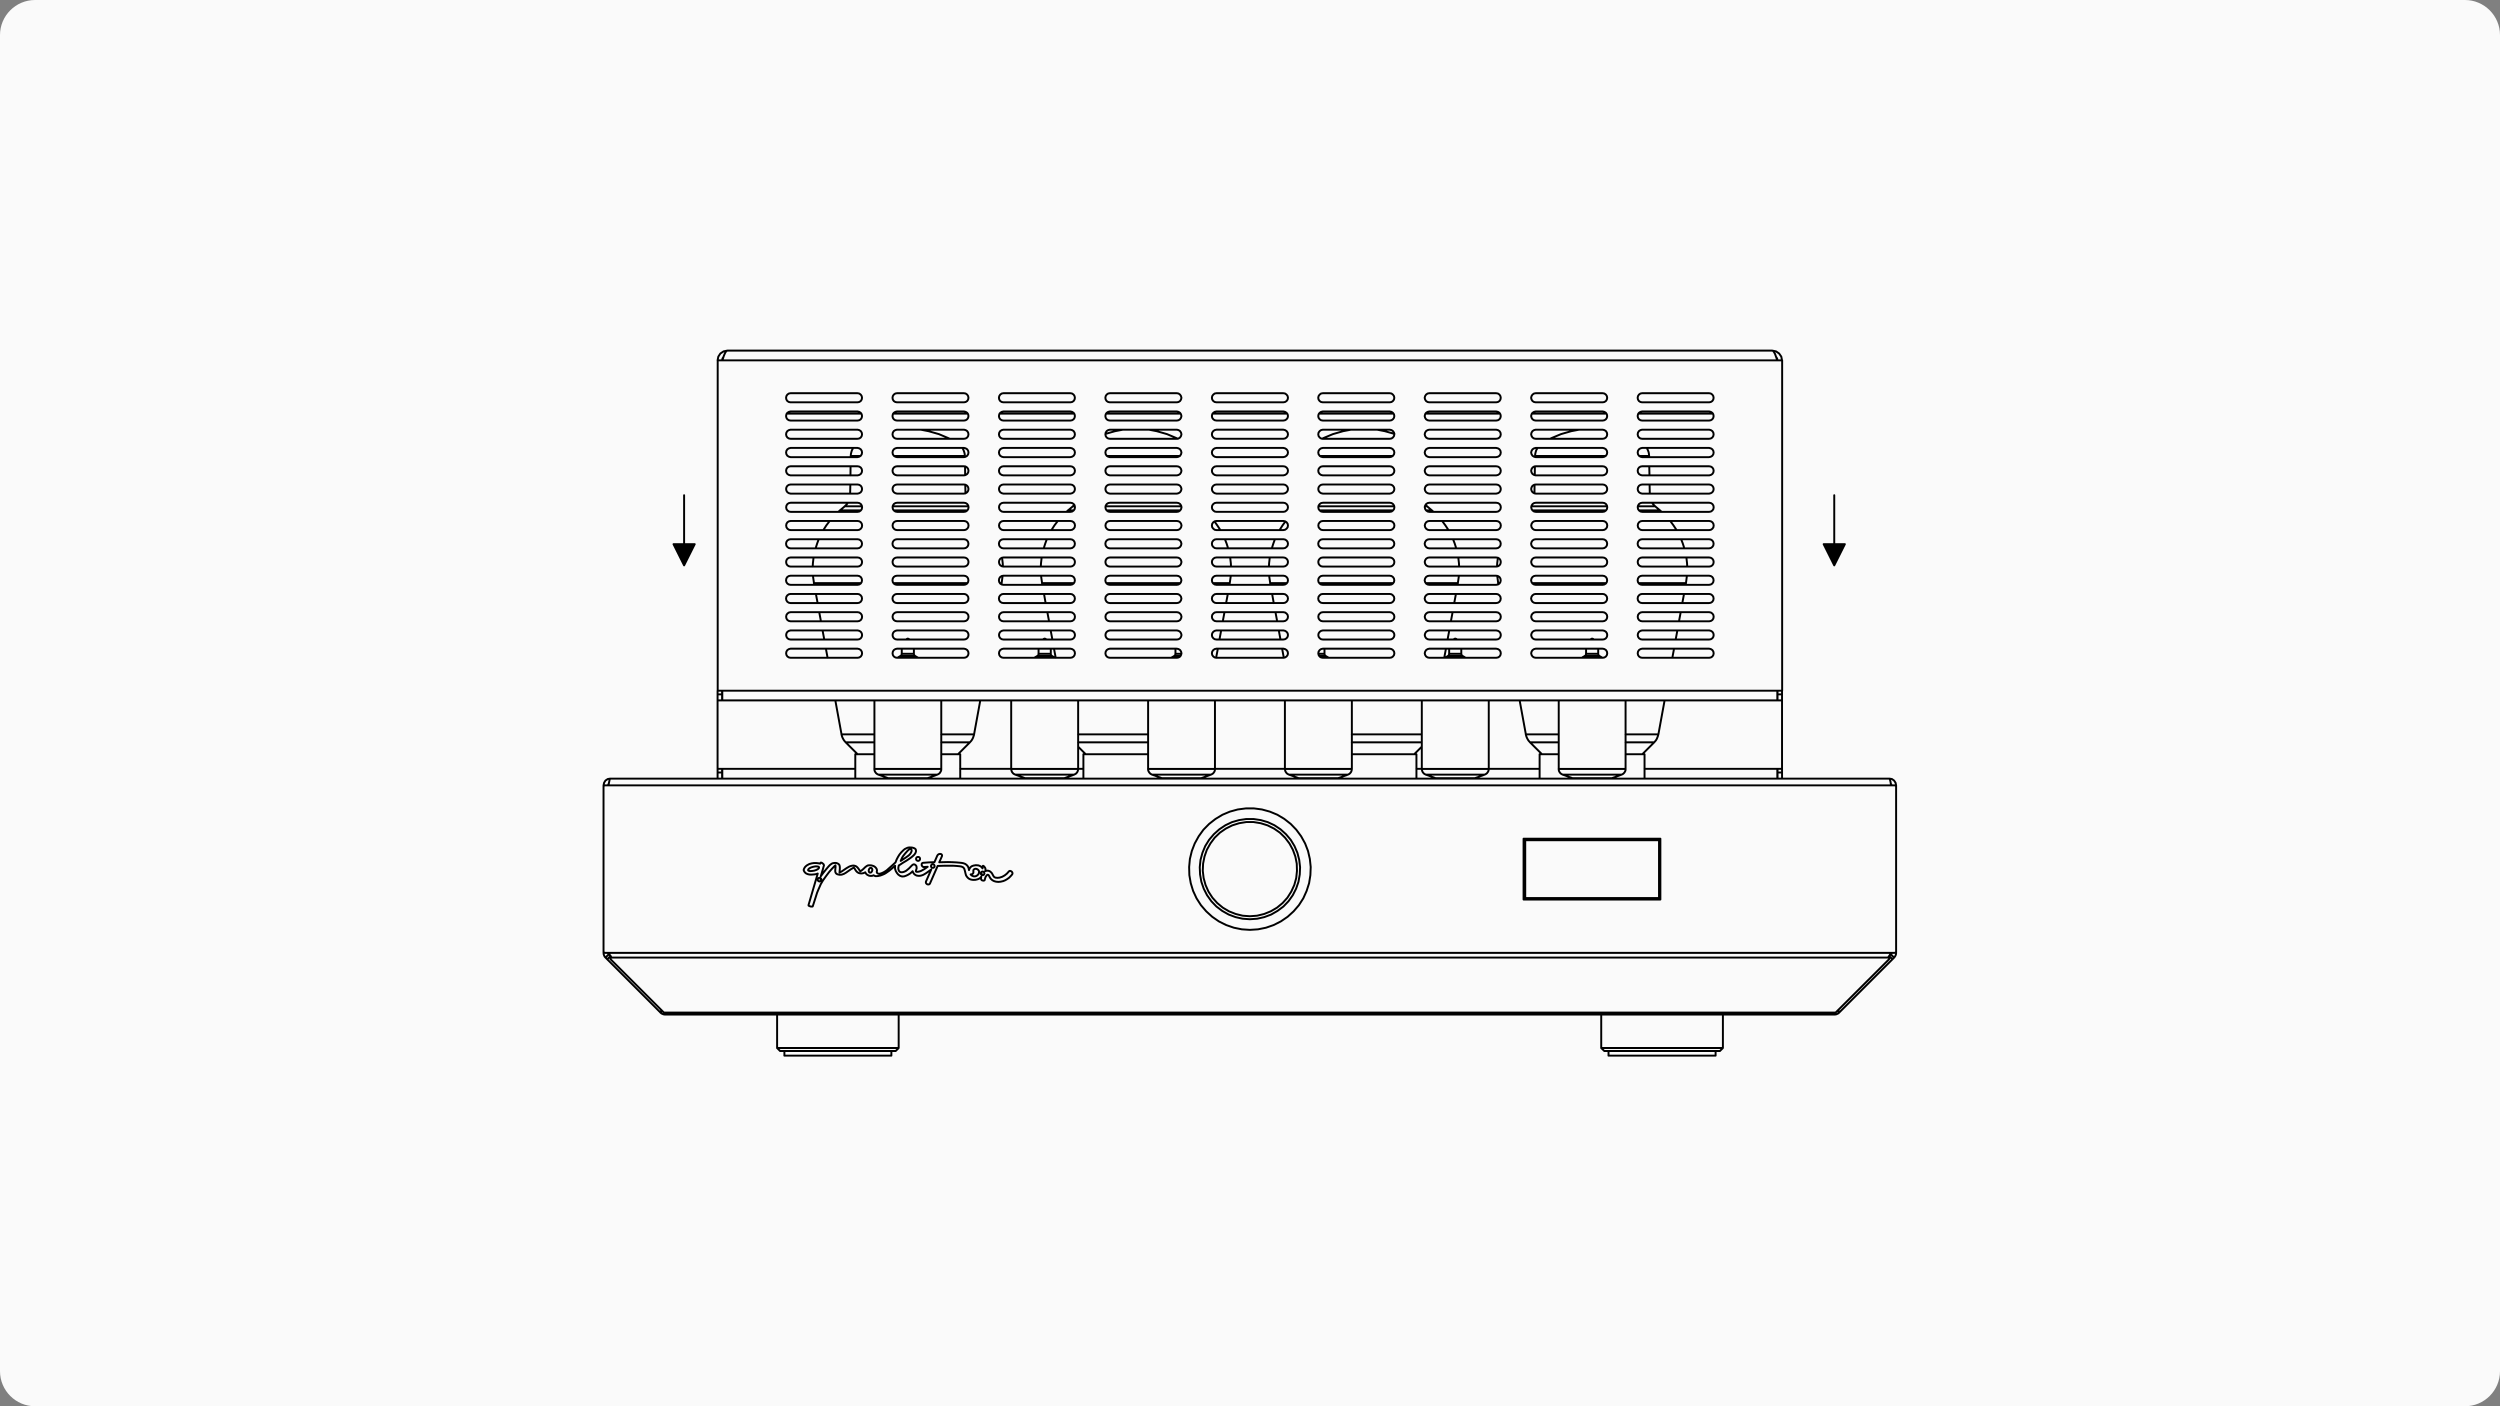 <?xml version="1.0" encoding="UTF-8" standalone="no"?><!DOCTYPE svg PUBLIC "-//W3C//DTD SVG 1.1//EN" "http://www.w3.org/Graphics/SVG/1.1/DTD/svg11.dtd"><svg width="100%" height="100%" viewBox="0 0 8000 4500" version="1.1" xmlns="http://www.w3.org/2000/svg" xmlns:xlink="http://www.w3.org/1999/xlink" xml:space="preserve" xmlns:serif="http://www.serif.com/" style="fill-rule:evenodd;clip-rule:evenodd;stroke-linecap:round;stroke-linejoin:round;stroke-miterlimit:10;"><rect x="0" y="0" width="8000" height="4500" fill="#808080" stroke="none"/><path d="M8000,112.372c0,-62.02 -50.352,-112.372 -112.372,-112.372l-7775.26,0c-62.02,0 -112.372,50.352 -112.372,112.372l0,4275.26c0,62.02 50.352,112.372 112.372,112.372l7775.26,-0c62.02,-0 112.372,-50.352 112.372,-112.372l0,-4275.26Z" style="fill:#fafafa;"/><g><g><path d="M5123.92,3353.66l9.957,9.614m369.776,-0l9.614,-9.614m-0,0l-0,-107.122m-389.347,0l0,107.122m23.347,9.614l0,14.763m342.653,0l-0,-14.763m-2614.18,-9.614l-0,-107.122m-389.004,0l0,107.122m0,0l9.614,9.614m369.776,-0l9.614,-9.614m-365.657,9.614l0,14.763m342.309,0l0,-14.763m-54.247,-902.639l-0,2.746l0.687,3.09l1.03,2.747l3.433,4.807l2.403,2.06l2.404,1.373l2.746,1.374m188.494,-0l2.746,-1.374l2.404,-1.373l2.403,-2.06l1.717,-2.404l1.373,-2.403l1.374,-2.747l0.686,-3.09l0,-2.746m-213.9,-219.394l-0,219.394m213.9,-0l0,-219.394m-201.197,237.591l31.244,11.33m126.006,-0l31.244,-11.33m-157.25,11.33l0.687,0.343l1.03,0.343l0.687,0l1.03,0.344l1.373,-0l1.03,0.343l0.687,0m112.615,0l1.03,0l0.687,-0.343l1.716,-0l1.03,-0.344l0.687,0l0.687,-0.343l1.03,-0.343m-92.358,-387.63l-3.434,2.06l-1.373,0.343m68.324,0l-1.373,-0.343l-3.777,-2.06m0,-0l-5.837,-3.434m-46.694,0l-5.836,3.434m9.956,-10.3l0,1.03l-0.686,2.06l-0.344,0.686l-0.686,1.03l-1.374,1.374l-1.03,0.686m46.694,0l-2.06,-2.06l-0.686,-1.03l-0.344,-0.686l-0.686,-2.06l-0,-1.03m-38.798,-16.481l0,16.481m38.798,-0l-0,-16.481m-20.257,-31.93l-2.06,0.686l-0.687,0.344l-1.717,1.716m10.644,0l-1.717,-1.716l-0.687,-0.344l-2.06,-0.686m768.05,416.814l0,2.746l0.687,3.09l1.373,2.747l1.374,2.403l2.06,2.404l2.06,2.06l2.403,1.373l2.747,1.374m188.493,-0l2.747,-1.374l2.403,-1.373l2.404,-2.06l3.433,-4.807l1.03,-2.747l0.687,-3.09l-0,-2.746m-213.901,-219.394l0,219.394m213.901,-0l-0,-219.394m-201.197,237.591l31.244,11.33m126.005,-0l31.244,-11.33m-157.249,11.33l1.03,0.343l0.686,0.343l0.687,0l1.03,0.344l1.717,-0l0.687,0.343l1.03,0m112.615,0l0.687,0l1.03,-0.343l1.373,-0l1.03,-0.344l0.687,0l1.03,-0.343l0.686,-0.343m-92.015,-387.63l-3.776,2.06l-1.374,0.343m10.987,-5.837l-5.837,3.434m9.614,-10.3l-0,1.03l-0.687,2.06l-0.343,0.686l-0.687,1.03l-2.06,2.06m3.777,-23.347l-0,16.481m788.307,368.403l0.343,2.746l0.687,3.09l1.03,2.747l1.373,2.403l2.06,2.404l2.06,2.06l2.404,1.373l2.746,1.374m188.494,-0l2.746,-1.374l2.404,-1.373l2.403,-2.06l3.434,-4.807l1.03,-2.747l0.686,-3.09l0.344,-2.746m-214.244,-219.394l-0,219.394m214.244,-0l-0,-219.394m-201.541,237.591l31.244,11.33m126.006,-0l31.244,-11.33m-157.25,11.33l1.03,0.343l0.687,0.343l1.03,0l0.687,0.344l1.716,-0l0.687,0.343l1.03,0m112.615,0l0.687,0l1.03,-0.343l1.717,-0l0.686,-0.344l0.687,0l1.03,-0.343l0.687,-0.343m-92.015,-387.63l-3.777,2.06l-1.03,0.343m67.981,0l-1.373,-0.343l-3.433,-2.06m-0,-0l-5.837,-3.434m-46.694,0l-5.837,3.434m9.613,-10.3l0,1.03l-0.686,2.06l-0.344,0.686l-0.686,1.03l-2.06,2.06m46.694,0l-1.03,-0.686l-1.374,-1.374l-0.343,-1.03l-0.687,-0.686l-0.343,-1.03l0,-1.03l-0.343,-1.03m-38.798,-16.481l0,16.481m38.798,-0l-0,-16.481m-20.257,-31.93l-1.03,0.343l-0.687,0.343l-1.03,0.344l-1.717,1.716m10.644,0l-0.344,-0.343l-0.343,-0.687l-0.687,-0.686l-2.06,-0.687l-0.686,-0.343m-1422.11,197.42l0,219.394m214.244,-0l0,-219.394m-214.244,219.394l0.344,2.746l0.686,3.09l1.03,2.747l1.374,2.403l2.06,2.404l2.06,2.06l5.493,2.747m188.494,-0l2.403,-1.374l2.747,-1.373l2.06,-2.06l2.06,-2.404l1.373,-2.403l1.03,-2.747l0.687,-3.09l0.343,-2.746m-201.197,18.197l31.244,11.33m125.662,-0l31.588,-11.33m-157.25,11.33l1.374,0.686l1.03,0l0.686,0.344l1.717,-0l1.03,0.343l0.687,0m112.615,0l0.687,0l1.03,-0.343l1.716,-0l0.687,-0.344l1.03,0l1.373,-0.686m-92.015,-387.63l-3.776,2.06l-1.03,0.343m67.981,0l-1.03,-0.343l-3.777,-2.06m0,-0l-5.837,-3.434m-46.694,0l-5.837,3.434m9.614,-10.3l-0,2.06l-0.343,1.03l-0.687,0.686l-0.343,1.03l-0.687,0.687l-1.03,0.687l-0.687,0.686m46.694,0l-0.686,-0.686l-1.03,-0.687l-0.687,-0.687l-0.343,-1.03l-0.687,-0.686l-0.343,-1.03l-0,-2.06m-39.141,-16.481l-0,16.481m39.141,-0l-0,-16.481m-20.601,-31.93l-1.03,0.343l-0.686,0.343l-1.03,0.344l-1.717,1.716m10.987,0l-1.717,-1.716l-1.03,-0.344l-0.687,-0.343l-1.03,-0.343m1643.91,197.42l-0,219.394m213.9,-0l0,-219.394m-213.9,219.394l-0,2.746l0.686,3.09l1.03,2.747l3.434,4.807l2.403,2.06l2.404,1.373l2.746,1.374m188.494,-0l2.746,-1.374l2.404,-1.373l2.06,-2.06l2.06,-2.404l1.373,-2.403l1.373,-2.747l0.687,-3.09l0,-2.746m-201.197,18.197l31.244,11.33m126.006,-0l31.244,-11.33m-157.25,11.33l0.687,0.343l1.03,0.343l0.687,0l1.03,0.344l1.373,-0l1.03,0.343l0.687,0m112.615,0l1.03,0l0.687,-0.343l1.716,-0l1.03,-0.344l0.687,0l0.687,-0.343l1.03,-0.343m-92.359,-387.63l-3.433,2.06l-1.373,0.343m68.324,0l-1.373,-0.343l-3.777,-2.06m0,-0l-5.837,-3.434m-46.694,0l-5.837,3.434m9.957,-10.3l0,1.03l-0.686,2.06l-0.344,0.686l-0.686,1.03l-1.374,1.374l-1.03,0.686m46.694,0l-2.06,-2.06l-0.686,-1.03l-0.344,-0.686l-0.686,-2.06l-0,-1.03m-38.798,-16.481l0,16.481m38.798,-0l-0,-16.481m-20.257,-31.93l-2.06,0.686l-0.687,0.344l-1.717,1.716m10.644,0l-1.717,-1.716l-0.687,-0.344l-2.06,-0.686m-984.01,416.814l0.343,2.746l0.687,3.09l1.03,2.747l3.433,4.807l2.404,2.06l2.403,1.373l2.747,1.374m188.493,-0l2.747,-1.374l2.403,-1.373l2.06,-2.06l2.06,-2.404l1.374,-2.403l1.03,-2.747l0.686,-3.09l0.344,-2.746m-214.244,-219.394l-0,219.394m214.244,-0l-0,-219.394m-201.197,237.591l31.244,11.33m126.005,-0l31.244,-11.33m-157.249,11.33l0.686,0.343l1.03,0.343l0.687,0l0.687,0.344l1.716,-0l1.03,0.343l0.687,0m112.615,0l1.03,0l0.687,-0.343l1.717,-0l0.686,-0.344l1.031,0l0.686,-0.343l1.03,-0.343m-29.184,-385.227l-1.03,-0.343l-3.776,-2.06m-0,-0l-5.837,-3.434m-0,0l-2.06,-2.06l-0.687,-1.03l-0.343,-0.686l-0.687,-2.06l0,-1.03m0,-0l0,-16.481m294.242,415.784l-0,-77.938m-1795.66,0l0,77.938m335.786,0l0,-77.938m1854.03,0l0,77.938m335.786,0l0,-77.938m-329.949,270.208l0.687,0.687l3.433,2.747l2.404,1.373m311.408,-0l2.404,-1.373l3.433,-2.747l0.687,-0.687m-1790.17,-270.208l-0,77.938m646.508,-822.984l-9.271,12.703l-9.613,15.107m-14.764,29.184l-4.806,13.047l-5.15,16.137m-6.524,29.184l-2.06,17.854l-0.687,11.33m0.687,29.184l3.433,23.69m600.501,0l3.433,-23.69m0.687,-29.184l-0.687,-11.33l-2.06,-17.854m-6.523,-29.184l-5.15,-16.137l-5.15,-13.047m-14.421,-29.184l-9.957,-15.107l-10.3,-14.076m-27.467,-29.184l-5.493,-4.807m-517.413,232.784l0.687,5.493m5.494,29.184l5.15,29.184m5.493,29.184l5.494,29.184m5.15,29.184l5.493,29.183m5.15,29.184l5.494,29.184m513.292,0l5.493,-29.184m5.15,-29.184l5.494,-29.183m5.15,-29.184l5.493,-29.184m5.15,-29.184l5.494,-29.184m5.15,-29.184l1.03,-5.493m-83.088,-232.784l-15.451,-13.047m0,0l-4.806,-4.807m-36.394,798.264l24.377,-24.377m-87.552,-1000.83l-30.557,-8.583l-24.72,-4.807m-84.118,-0l-25.064,4.807l-32.274,9.27l-31.244,13.047l-3.433,2.06m-813.028,229.007l-5.493,4.807m-27.467,29.184l-10.644,14.076l-9.613,15.107m-14.764,29.184l-4.807,13.047l-5.15,16.137m-6.523,29.184l-2.06,17.854l-0.687,11.33m0.687,29.184l3.433,23.69m600.501,0l3.433,-23.69m0.687,-29.184l-0.687,-11.33l-2.06,-17.854m-6.524,-29.184l-5.15,-16.137l-5.15,-13.047m-14.42,-29.184l-9.957,-15.107l-8.927,-12.703m-551.746,197.42l0.687,5.493m5.493,29.184l5.15,29.184m5.494,29.184l5.493,29.184m5.15,29.184l5.494,29.183m5.15,29.184l5.493,29.184m513.292,0l5.494,-29.184m5.15,-29.184l5.493,-29.183m5.15,-29.184l5.494,-29.184m5.15,-29.184l5.493,-29.184m5.151,-29.184l1.03,-5.493m-501.962,-245.831l-15.451,13.047m20.257,-17.854l-4.806,4.807m16.823,769.08l24.377,24.377m294.585,-1009.42l-3.776,-2.06l-30.901,-13.047l-32.617,-9.27l-24.721,-4.807m-84.118,-0l-25.063,4.807l-30.214,8.583m1255.59,396.214l-2.06,17.167l-0.686,10.986m0.686,29.871l3.09,23.347m600.844,0l3.09,-23.69m1.03,-29.184l-0.686,-11.33l-2.061,-17.854m-6.523,-29.184l-5.15,-16.137l-5.15,-13.047m-14.42,-29.184l-9.957,-15.107l-10.3,-14.076m-27.468,-29.184l-5.493,-4.807m-517.756,232.784l0.687,3.777m67.981,371.493l19.914,108.838m424.024,0l19.914,-108.838m24.72,-136.306l5.493,-29.184m5.151,-29.184l5.493,-29.183m5.15,-29.184l5.494,-29.184m5.15,-29.184l5.493,-29.184m5.15,-29.184l1.03,-5.493m-83.088,-232.784l-15.45,-13.047m-413.724,729.939l0.687,3.434l1.03,3.433l1.373,3.434l1.717,3.433l1.716,3.09l2.06,3.09l4.807,5.494m397.244,-0l4.806,-5.494l2.06,-3.09l1.717,-3.09l2.747,-6.867l2.06,-6.867m-10.3,-729.939l-3.777,-3.777l-3.433,-3.776l-2.747,-3.777m-390.377,766.677l38.111,38.11m321.022,0l38.111,-38.11m-14.077,-795.861l-0.687,-29.184m-0.343,-29.184l-0.687,-29.183m-0.343,-29.184l-0,-3.777m-364.97,-0l0,3.433m-0.687,29.528l-0.343,28.497m-0.687,30.214l-0.343,28.153m9.614,-145.575l-1.374,2.746l-2.746,5.15l-1.717,5.837l-1.374,5.837l-0.343,6.18m364.97,-0l-0.687,-6.18l-1.03,-5.837l-2.06,-5.837l-2.403,-5.15l-1.374,-2.746m-216.99,-58.368l-25.064,4.807l-32.274,9.27l-31.244,13.047l-4.12,2.06m-2272.22,229.007l-5.493,4.807m-27.468,29.184l-10.643,14.076l-9.614,15.107m-14.763,29.184l-4.807,13.047l-5.15,16.137m-6.523,29.184l-2.061,17.854l-0.686,11.33m0.686,29.184l3.434,23.69m600.5,0l3.09,-23.347m1.03,-29.871l-0.686,-10.986l-2.06,-17.167m-601.874,81.371l0.687,5.493m5.493,29.184l5.493,29.184m5.15,29.184l5.494,29.184m5.15,29.184l5.493,29.183m5.151,29.184l5.493,29.184m24.72,136.306l19.914,108.838m424.024,0l19.914,-108.838m67.638,-371.493l0.686,-3.777m-501.962,-245.831l-15.45,13.047m5.15,716.892l0.687,3.434l1.03,3.433l1.373,3.434l1.717,3.433l1.717,3.09l2.06,3.09l4.806,5.494m397.244,-0l4.807,-5.494l2.06,-3.09l1.716,-3.09l1.717,-3.433l1.03,-3.434l1.373,-3.433l0.687,-3.434m-404.11,-741.269l-2.404,3.777l-3.433,3.776l-3.777,3.777m3.09,755.347l38.111,38.11m321.022,0l38.111,-38.11m-14.077,-796.548l-0.687,-28.153m-0.343,-30.214l-0.343,-28.497m-0.687,-29.528l-0,-3.433m-364.97,-0l0,3.777m-0.686,29.184l-0.344,29.183m-0.343,29.184l-0.687,29.184m9.614,-146.262l-1.374,2.746l-2.746,5.15l-1.717,5.837l-1.373,5.837l-0.344,6.18m364.97,-0l-0.343,-6.18l-1.374,-5.837l-2.06,-5.837l-2.403,-5.15l-1.374,-2.746m-40.17,-29.184l-4.464,-2.06l-30.9,-13.047l-32.617,-9.27l-24.721,-4.807m-993.28,1683.39l-0,9.27m4092.26,0l0,-9.27m-1165.29,-184.716l428.144,-0m-428.144,-185.06l-0,185.06m428.144,-185.06l-428.144,-0m428.144,185.06l-0,-185.06m-2181.58,112.272l2.06,-1.717m0,0l1.717,-2.06m-0,0l1.03,-2.747m-0,0l0.687,-2.403m-0,0l0.343,-2.747m0,0l-0.687,-2.403m0,-0l-1.716,-2.747m-0,0l-2.404,-2.06m0,0l-2.746,-1.373m-0,-0l-3.091,-0.687m0,0l-2.746,0.344m-0,-0l-2.747,1.373m0,-0l-1.717,1.717m0,-0l-0.686,3.09m-0,-0l0.343,3.433m0,0l0,1.717m0,-0l-0.343,1.716m-0,0l-2.06,2.747m-0,0l-3.09,1.717m-0,-0l-3.434,0.343m0,0l2.06,2.06m0,0l2.06,1.717m0,-0l4.807,2.06m0,-0l2.403,0.343m0,0l2.747,0m0,0l2.403,-0.686m0,-0l2.747,-1.03m0,-0l2.06,-1.717m-212.87,-71.071l2.06,-4.464m-0,0l0.687,-2.06m-0,0l-0,-2.06m-0,0l-0.344,-2.06m0,0l-1.373,-2.06m-0,0l-1.03,-0.687m-0,0l-1.03,0m-0,0l-3.09,1.03m-0,0l-3.434,2.404m0,-0l-3.433,3.433m0,0l-6.523,7.21m-0,0l-4.12,5.15m-0,0l-3.434,4.464m0,-0l-2.747,4.807m0,-0l-4.463,9.956m0,0l16.137,-10.643m-0,-0l7.21,-5.15m0,-0l3.433,-2.747m0,0l3.091,-3.09m-0,0l2.403,-3.433m-122.916,53.217l-0.686,-2.746m-0,-0l-1.374,-2.061m0,0l-1.716,-1.03m-0,0l-2.404,0m0,0l-2.06,1.03m0,0l-1.716,2.061m-0,-0l-1.374,3.09m0,-0l-0.343,3.09m-0,-0l0.687,2.746m-0,0l1.03,2.06m-0,0l2.06,1.03m-0,0l2.403,0m0,0l2.06,-1.03m0,0l1.717,-2.403m-0,-0l1.373,-2.747m0,0l0.343,-3.09m-179.909,1.03l5.493,-2.746m0,-0l3.09,-3.091m0,0l0.687,-1.373m-0,0l-0,-1.373m-0,-0l-0.344,-1.03m0,-0l-1.373,-1.03m0,-0l-4.463,-1.03m-0,-0l-5.837,-0m-0,-0l-6.867,1.373m0,0l-6.867,2.06m0,0l-5.15,2.747m0,-0l-3.09,3.09m0,-0l-0.686,1.373m-0,0l-0.344,1.374m0,-0l0.687,1.03m-0,-0l1.373,1.03m0,-0l4.12,1.03m0,-0l6.18,-0.344m0,0l6.867,-1.03m0,0l6.524,-2.06m618.354,3.09l-1.717,1.717m4.12,-2.06l-2.403,0.343m4.806,0.344l-2.403,-0.687m4.807,2.06l-2.404,-1.373m4.121,3.433l-1.717,-2.06m2.747,4.463l-1.03,-2.403m1.03,4.807l-0,-2.404m-1.03,4.807l1.03,-2.403m-5.837,7.897l4.807,-5.494m-9.957,10.644l5.15,-5.15m-11.33,9.613l6.18,-4.463m-12.704,8.24l6.524,-3.777m-13.391,6.524l6.867,-2.747m-40.514,-0.344l5.837,3.091m-10.644,-7.211l4.807,4.12m-8.583,-9.613l3.776,5.493m-5.15,-8.583l1.374,3.09m-3.434,-6.523l2.06,3.433m-3.433,-4.463l1.373,1.03m-2.747,-1.374l1.374,0.344m-3.09,-0l1.716,-0.344m-3.433,2.06l1.717,-1.716m-4.12,4.806l2.403,-3.09m-4.12,6.18l1.717,-3.09m-3.777,10.3l2.06,-7.21m-2.403,8.927l0.343,-1.717m-1.717,2.747l1.374,-1.03m-2.747,1.717l1.373,-0.687m-3.09,0.687l1.717,-0m-4.12,-0.687l2.403,0.687m-4.807,-1.374l2.404,0.687m-3.777,-2.403l1.373,1.716m-2.403,-3.776l1.03,2.06m-1.03,-4.464l0,2.404m0.687,-7.554l-0.687,5.15m-1.373,-2.403l2.06,-2.747m-4.807,5.15l2.747,-2.403m-5.837,4.12l3.09,-1.717m-6.523,3.09l3.433,-1.373m-10.3,3.09l6.867,-1.717m-13.391,2.06l6.524,-0.343m-10.644,0l4.12,0.343m-7.553,-1.03l3.433,0.687m-6.866,-1.717l3.433,1.03m-6.867,-2.746l3.434,1.716m-6.181,-3.776l2.747,2.06m-5.493,-4.807l2.746,2.747m-4.806,-5.494l2.06,2.747m-4.12,-6.18l2.06,3.433m-3.777,-9.613l1.717,6.18m-3.434,-13.734l1.717,7.554m-3.777,-14.42l2.06,6.866m-3.777,-9.613l1.717,2.747m-3.777,-4.807l2.06,2.06m-6.866,-4.464l4.806,2.404m-10.3,-3.434l5.494,1.03m-16.137,-2.06l10.643,1.03m-20.943,-1.716l10.3,0.686m-20.601,-0.686l10.301,-0m-30.214,-0l19.913,-0m-39.827,0.686l19.914,-0.686m-45.664,58.367l1.373,-2.06m-3.433,3.434l2.06,-1.374m5.15,-46.35l-16.824,38.454m-0.687,-26.094l17.511,-12.36m-21.974,15.106l4.463,-2.746m-8.926,5.15l4.463,-2.404m-9.614,4.121l5.151,-1.717m-9.957,2.747l4.806,-1.03m-10.3,1.03l5.494,-0m-10.987,-1.03l5.493,1.03m-9.957,-3.434l4.464,2.404m-8.584,-6.181l4.12,3.777m-6.18,-7.553l2.06,3.776m-3.776,-7.553l1.716,3.777m-3.09,-2.06l1.374,-1.717m-7.21,6.867l5.836,-5.15m-12.36,9.27l6.524,-4.12m-12.704,7.21l6.18,-3.09m-13.047,5.493l6.867,-2.403m-10.644,2.747l3.777,-0.344m-7.21,0.344l3.433,-0m-6.866,-1.03l3.433,1.03m-6.867,-2.404l3.434,1.374m-8.927,-5.494l5.493,4.12m-9.613,-9.27l4.12,5.15m-7.554,-10.987l3.434,5.837m-5.494,-12.36l2.06,6.523m-2.403,-11.673l0.343,5.15m0,-10.3l-0.343,5.15m-8.583,2.746l8.926,-7.896m-18.54,15.793l9.614,-7.897m-19.914,15.107l10.3,-7.21m-15.45,10.3l5.15,-3.09m-10.644,5.494l5.494,-2.404m-12.704,5.151l7.21,-2.747m-15.107,4.463l7.897,-1.716m-12.017,2.06l4.12,-0.344m-7.896,0.344l3.776,-0m-7.21,-1.03l3.434,1.03m-6.18,-2.747l2.746,1.717m-7.21,-0l4.464,-1.717m-9.614,2.06l5.15,-0.343m-9.957,-0.344l4.807,0.687m-9.957,-3.09l5.15,2.403m-7.553,-4.12l2.403,1.717m-4.463,-3.777l2.06,2.06m-3.777,-4.463l1.717,2.403m-2.747,-4.807l1.03,2.404m-4.807,-0.344l3.777,-2.06m-7.21,3.09l3.433,-1.03m-8.24,1.717l4.807,-0.687m-9.27,0.344l4.463,0.343m-8.927,-1.373l4.464,1.03m-8.584,-3.434l4.12,2.404m-7.553,-5.494l3.433,3.09m-6.18,-6.866l2.747,3.776m-5.15,-7.896l2.403,4.12m-5.15,-7.897l2.747,3.777m-4.807,-3.091l2.06,-0.686m-9.613,5.15l7.553,-4.464m-23.347,15.451l15.794,-10.987m-22.317,14.763l6.523,-3.776m-13.39,6.18l6.867,-2.404m-10.644,2.747l3.777,-0.343m-7.21,0.343l3.433,0m-7.21,-0.687l3.777,0.687m-7.554,-1.717l3.777,1.03m-6.867,-3.09l3.09,2.06m-4.807,-4.463l1.717,2.403m-2.747,-5.15l1.03,2.747m-1.373,-5.837l0.343,3.09m0,-9.613l-0.343,6.523m1.03,-12.703l-0.687,6.18m0.344,-11.674l0.343,5.494m-2.747,-3.434l2.404,-2.06m-11.674,11.674l9.27,-9.614m-17.853,19.571l8.583,-9.957m-18.197,22.66l9.614,-12.703m-18.884,25.75l9.27,-13.047m-23.69,41.201l6.523,-14.764m-16.48,42.231l4.463,-14.077m-13.39,41.888l8.927,-27.811m-9.614,28.841l0.687,-1.03m-2.403,1.373l1.716,-0.343m-6.523,-0l4.807,0.343m-9.27,-2.06l4.463,1.717m-6.523,-4.12l0.343,1.373m-0.343,-1.717l-0,0.344m29.527,-101.286l-29.527,100.942m25.407,-99.568l4.12,-1.374m-8.24,2.404l4.12,-1.03m-11.674,1.716l7.554,-0.686m-13.047,1.03l5.493,-0.344m-11.33,0l5.837,0.344m-11.33,-1.717l5.493,1.373m-10.644,-3.776l5.151,2.403m-7.897,-4.807l2.746,2.404m-5.15,-5.494l2.404,3.09m-4.12,-6.523l1.716,3.433m-2.06,-5.15l0.344,1.717m-0,-3.777l-0.344,2.06m2.06,-5.837l-1.716,3.777m3.776,-7.21l-2.06,3.433m5.15,-6.523l-3.09,3.09m6.524,-5.837l-3.434,2.747m7.211,-4.807l-3.777,2.06m7.553,-4.12l-3.776,2.06m11.673,-4.12l-7.897,2.06m14.764,-3.09l-6.867,1.03m13.734,-1.03l-6.867,0m13.39,0.687l-6.523,-0.687m13.047,2.06l-6.524,-1.373m7.21,-1.03l-0.686,2.403m1.716,-3.433l-1.03,1.03m2.404,-1.03l-1.374,-0m3.434,0.687l-2.06,-0.687m4.12,2.06l-2.06,-1.373m5.836,4.806l-3.776,-3.433m4.463,5.493l-0.687,-2.06m1.03,3.777l-0.343,-1.717m-1.03,5.837l1.373,-4.12m-3.433,12.017l2.06,-7.897m-8.927,30.557l6.867,-22.66m0.687,12.36l-7.554,10.3m15.451,-20.257l-7.897,9.957m16.823,-20.6l-8.926,10.643m13.733,-15.793l-4.807,5.15m10.301,-9.27l-5.494,4.12m8.927,-5.837l-3.433,1.717m7.21,-2.404l-3.777,0.687m7.897,-1.03l-4.12,0.343m8.24,0l-4.12,-0.343m7.897,1.717l-3.777,-1.374m7.21,3.434l-3.433,-2.06m5.836,5.15l-2.403,-3.09m3.433,6.866l-1.03,-3.776m1.374,7.896l-0.344,-4.12m0.344,7.897l-0,-3.777m-0.687,11.674l0.687,-7.897m-1.03,12.36l0.343,-4.463m6.867,0.687l-7.21,3.776m14.763,-8.926l-7.553,5.15m15.107,-10.301l-7.554,5.151m15.794,-9.957l-8.24,4.806m12.36,-6.523l-4.12,1.717m7.897,-2.747l-3.777,1.03m7.897,-1.717l-4.12,0.687m7.896,-0.687l-3.776,0m7.553,1.03l-3.777,-1.03m7.554,2.747l-3.777,-1.717m7.21,4.807l-3.433,-3.09m6.867,7.21l-3.434,-4.12m6.18,8.24l-2.746,-4.12m5.493,8.24l-2.747,-4.12m4.807,3.09l-2.06,1.03m7.21,-4.806l-5.15,3.776m9.27,-7.553l-4.12,3.777m8.24,-7.897l-4.12,4.12m8.927,-7.897l-4.807,3.777m7.21,-5.15l-2.403,1.373m4.807,-2.403l-2.404,1.03m7.554,-1.374l-5.15,0.344m10.3,-0l-5.15,-0.344m10.3,1.717l-5.15,-1.373m9.957,3.433l-4.807,-2.06m8.584,5.15l-3.777,-3.09m6.867,7.21l-3.09,-4.12m3.776,6.18l-0.686,-2.06m1.373,4.464l-0.687,-2.404m0.687,4.807l0,-2.403m-0.687,5.15l0.687,-2.747m-0.687,3.777l0,-1.03m1.03,3.776l-1.03,-2.746m3.09,4.463l-2.06,-1.717m4.807,2.747l-2.747,-1.03m5.837,1.03l-3.09,0m6.18,-0.687l-3.09,0.687m6.524,-1.717l-3.434,1.03m9.614,-3.776l-6.18,2.746m11.33,-5.836l-5.15,3.09m10.3,-6.524l-5.15,3.434m14.763,-12.017l-9.613,8.583m19.227,-17.167l-9.614,8.584m18.541,-16.824l-8.927,8.24m12.36,-17.167l-3.433,8.927m7.553,-16.823l-4.12,7.896m8.927,-15.793l-4.807,7.897m10.644,-15.107l-5.837,7.21m13.39,-14.764l-7.553,7.554m11.33,-10.644l-3.777,3.09m7.897,-5.15l-4.12,2.06m8.583,-4.12l-4.463,2.06m9.27,-3.09l-4.807,1.03m9.614,-1.03l-4.807,-0m10.3,0.343l-5.493,-0.343m9.27,1.373l-3.777,-1.03m7.554,2.404l-3.777,-1.374m6.867,3.777l-3.09,-2.403m4.12,4.12l-1.03,-1.717m1.373,3.777l-0.343,-2.06m0.687,4.463l-0.344,-2.403m0,4.807l0.344,-2.404m-2.061,6.867l1.717,-4.463m-4.807,8.926l3.09,-4.463m-6.523,7.897l3.433,-3.434m-8.583,7.897l5.15,-4.463m-10.643,8.583l5.493,-4.12m-16.824,11.674l11.331,-7.554m-23.348,14.764l12.017,-7.21m-23.347,14.763l11.33,-7.553m-12.36,7.897l1.03,-0.344m-2.06,4.464l1.03,-4.12m-1.716,8.583l0.686,-4.463m-0.343,8.583l-0.343,-4.12m1.716,8.24l-1.373,-4.12m3.433,6.867l-2.06,-2.747m4.464,4.464l-2.404,-1.717m5.494,2.403l-3.09,-0.686m6.18,0.686l-3.09,0m6.523,-0.686l-3.433,0.686m6.867,-1.716l-3.434,1.03m8.927,-3.777l-5.493,2.747m10.643,-6.867l-5.15,4.12m9.957,-8.24l-4.807,4.12m13.734,-13.39l-8.927,9.27m12.017,-11.674l-3.09,2.404m6.18,-3.434l-3.09,1.03m6.18,-0.343l-3.09,-0.687m6.18,3.09l-3.09,-2.403m4.807,4.807l-1.717,-2.404m2.403,4.807l-0.686,-2.403m1.03,7.553l-0.344,-5.15m-1.373,10.3l1.717,-5.15m-2.404,7.897l0.687,-2.747m-0.687,4.464l0,-1.717m1.374,2.747l-1.374,-1.03m3.09,1.373l-1.716,-0.343m6.18,-0l-4.464,0.343m8.927,-1.373l-4.463,1.03m7.896,-2.06l-3.433,1.03m9.27,-4.12l-5.837,3.09m11.331,-6.18l-5.494,3.09m16.481,-10.644l-10.987,7.554m-0,-6.867l10.987,-0.687m-14.077,0.687l3.09,-0m-5.15,-1.374l2.06,1.374m-4.12,-3.434l2.06,2.06m-3.09,-4.463l1.03,2.403m-1.03,-5.15l-0,2.747m0.343,-4.807l-0.343,2.06m2.06,-4.12l-1.717,2.06m4.463,-2.746l-2.746,0.686m20.943,-2.06l-18.197,1.374m36.051,-2.061l-17.854,0.687m26.781,-21.287l-8.927,20.6m10.987,-23.69l-2.06,3.09m5.15,-5.15l-3.09,2.06m6.867,-2.747l-3.777,0.687m7.553,0l-3.776,-0.687m5.15,1.717l-1.374,-1.03m2.404,2.747l-1.03,-1.717m1.373,3.433l-0.343,-1.716m-0,3.776l0.343,-2.06m-8.927,21.631l8.584,-19.571m18.54,18.884l-27.124,0.687m40.514,-0.344l-13.39,-0.343m26.78,1.03l-13.39,-0.687m25.064,1.717l-11.674,-1.03m17.854,1.717l-6.18,-0.687m11.673,1.717l-5.493,-1.03m10.987,3.09l-5.494,-2.06m9.957,5.15l-4.463,-3.09m8.24,7.21l-3.777,-4.12m5.15,6.867l-1.373,-2.747m2.747,5.837l-1.374,-3.09m2.747,9.957l-1.373,-6.867m3.09,2.06l-1.717,4.807m4.807,-9.271l-3.09,4.464m6.867,-7.554l-3.777,3.09m9.27,-5.15l-5.493,2.06m13.39,-3.433l-7.897,1.373m12.017,-1.03l-4.12,-0.343m8.24,0.687l-4.12,-0.344m7.553,1.717l-3.433,-1.373m7.21,3.09l-3.777,-1.717m6.524,4.463l-2.747,-2.746m5.494,5.836l-2.747,-3.09m3.09,3.777l-0.343,-0.687m1.03,-6.18l-0.687,6.867m1.373,-8.24l-0.686,1.373m1.716,-1.373l-1.03,0m2.404,1.03l-1.374,-1.03m3.09,2.403l-1.716,-1.373m4.806,5.837l-3.09,-4.464m3.777,6.524l-0.687,-2.06m1.03,3.777l-0.343,-1.717m-0.343,7.897l0.686,-6.18m2.747,5.15l-3.433,1.03m6.866,-1.374l-3.433,0.344m6.524,-0l-3.091,-0.344m6.181,1.374l-3.09,-1.03m6.18,2.746l-3.09,-1.716m5.493,4.12l-2.403,-2.404m4.806,4.807l-2.403,-2.403m4.12,5.493l-1.717,-3.09m5.494,9.957l-3.777,-6.867m6.18,9.614l-2.403,-2.747m5.837,4.463l-3.434,-1.716m9.957,2.403l-6.523,-0.687m13.39,0l-6.867,0.687m15.45,-3.433l-8.583,2.746m16.48,-7.21l-7.897,4.464m14.764,-9.957l-6.867,5.493m13.047,-12.36l-6.18,6.867m-77.595,4.807l2.06,-0.344l2.06,-1.373l1.03,-1.717l0.687,-2.403l-0.687,-2.06l-1.03,-2.06l-2.06,-1.03l-2.06,-0.687l-2.403,0.687l-1.717,1.03l-1.373,2.06l-0.344,2.06l0.344,2.403l1.373,1.717l1.717,1.373l2.403,0.344m-159.309,-23.348l2.06,-0.343l2.06,-1.373l1.03,-1.717l0.687,-2.403l-0.687,-2.06l-1.03,-2.06l-2.06,-1.374l-2.06,-0.343l-2.404,0.343l-1.716,1.374l-1.374,2.06l-0.343,2.06l0.343,2.403l1.374,1.717l1.716,1.373l2.404,0.343m-362.566,43.605l2.06,-0.687l2.06,-1.03l1.373,-2.06l0.343,-2.06l-0.343,-2.404l-1.373,-1.716l-2.06,-1.374l-2.06,-0.343l-2.404,0.343l-1.717,1.374l-1.373,1.716l-0.343,2.404l0.343,2.06l1.373,2.06l1.717,1.03l2.404,0.687m-8.241,37.08l5.494,-13.39m356.386,-17.854l24.377,-55.621m180.94,48.755l6.18,1.716m-217.334,8.927l2.404,-0.343m-4.807,-0l2.403,0.343m-3.777,-1.03l1.374,0.687m-3.434,-2.404l2.06,1.717m-379.046,68.668l1.717,1.03m373.896,-73.475l1.373,2.06m-1.716,-4.12l0.343,2.06m0,-4.806l-0.343,2.746m-336.473,6.18l7.897,-13.39m567.883,5.15l7.21,-1.716m-14.42,2.403l7.21,-0.687m-14.42,0l7.21,0.687m2271.19,531.489l47.038,0m-389.347,0l342.309,0m-7.21,9.614l-325.142,-0m369.776,-0l-44.634,-0m30.901,14.763l-342.653,0m-2318.57,-24.377l47.038,0m-389.004,0l341.966,0m-7.21,9.614l-325.142,-0m369.776,-0l-44.634,-0m30.9,14.763l-342.309,0m394.154,-1334.22l1.716,-0m1750,-0l2.06,-0m-1316.02,-0l2.06,-0m1750,-0l1.716,-0m-730.969,369.776l167.893,0m-206.69,0l38.797,0m-1352.76,0l60.771,0m-335.786,0l61.115,0m2403.72,0l60.771,0m-335.786,0l61.115,0m-1353.1,0l39.14,0m-207.033,0l167.893,0m364.969,518.442l23.004,-1.716l22.66,-5.494l21.287,-8.583l19.914,-11.674l17.854,-14.763l15.45,-17.167l12.36,-19.571l9.614,-20.943l6.18,-22.317l2.403,-23.004l-0.686,-23.004l-4.464,-22.66l-7.897,-21.631l-10.986,-20.257l-14.077,-18.54l-16.481,-16.137l-18.883,-13.047l-20.601,-10.3l-21.973,-6.867l-23.004,-3.776l-23.004,-0l-23.004,3.776l-21.973,6.867l-20.601,10.3l-18.883,13.047l-16.824,16.137l-13.734,18.54l-11.33,20.257l-7.553,21.631l-4.464,22.66l-1.03,23.004l2.747,23.004l6.18,22.317l9.27,20.943l12.704,19.571l15.45,17.167l17.854,14.763l19.57,11.674l21.631,8.583l22.317,5.494l23.003,1.716m0,9.614l-23.347,-1.717l-22.66,-5.15l-21.974,-8.24l-20.6,-11.674l-18.541,-14.076l-16.136,-16.824l-13.734,-19.227l-10.644,-20.944l-7.553,-21.973l-4.12,-23.348l-1.03,-23.347l2.403,-23.347l6.18,-22.66l8.927,-21.63l12.36,-19.914l15.107,-17.854l17.511,-15.793l19.57,-13.047l20.944,-9.957l22.66,-6.524l23.004,-3.433l23.69,0l23.004,3.433l22.317,6.524l21.287,9.957l19.57,13.047l17.511,15.793l15.107,17.854l12.016,19.914l9.271,21.63l5.836,22.66l2.747,23.347l-1.03,23.347l-4.12,23.348l-7.553,21.973l-10.644,20.944l-13.734,19.227l-16.136,16.824l-18.884,14.076l-20.257,11.674l-21.974,8.24l-22.66,5.15l-23.691,1.717m0,33.991l26.094,-1.717l25.407,-5.15l24.721,-8.584l23.003,-11.673l21.631,-14.764l19.227,-17.51l16.823,-19.57l14.077,-21.974l10.644,-23.691l7.897,-24.72l4.12,-25.75l1.03,-26.094l-2.747,-25.751l-5.837,-25.407l-9.27,-24.034l-12.703,-23.003l-15.451,-20.944l-17.853,-18.54l-20.601,-16.137l-22.317,-13.39l-24.034,-9.957l-25.063,-6.867l-25.751,-3.434l-25.75,0l-26.094,3.434l-25.064,6.867l-23.69,9.957l-22.317,13.39l-20.601,16.137l-18.197,18.54l-15.107,20.944l-12.703,23.003l-9.27,24.034l-6.18,25.407l-2.404,25.751l0.687,26.094l4.463,25.75l7.554,24.72l10.987,23.691l14.077,21.974l16.823,19.57l19.227,17.51l21.287,14.764l23.347,11.673l24.721,8.584l25.407,5.15l25.75,1.717m-856.288,-175.103l-4.12,-8.584m1828.97,81.715l0,4.807m136.306,-4.807l0,4.807m-136.306,-0l0,-4.807m272.612,4.807l-0,-4.807m-0,-0l-0,4.807m-136.306,-0l0,-4.807m-2478.57,-63.518l-0,9.27m-329.262,-609.084l15.106,0m-15.106,-1057.14l-0,1057.14m15.106,-1057.14l-15.106,-0m15.106,-0l3376.06,-0m-0,-0l15.106,-0m0,-0l0,1057.14m0,0l-15.106,0m-3376.06,0l3376.06,0m-1794.98,-543.162l-5.837,1.03l-4.463,3.09l-3.434,4.806l-1.03,5.494l1.03,5.837l3.434,4.463l4.463,3.433l5.837,1.03m-0,0l213.9,0m0,0l5.494,-1.03l4.806,-3.433l3.434,-4.463l1.03,-5.837l-1.03,-5.494l-3.434,-4.806l-4.806,-3.09l-5.494,-1.03m0,-0l-213.9,-0m-0,-58.368l-5.837,1.03l-4.463,3.09l-3.434,4.807l-1.03,5.493l1.03,5.837l3.434,4.463l4.463,3.434l5.837,1.03m-0,-0l213.9,-0m0,-0l5.494,-1.03l4.806,-3.434l3.434,-4.463l1.03,-5.837l-1.03,-5.493l-3.434,-4.807l-4.806,-3.09l-5.494,-1.03m0,-0l-213.9,-0m-0,408.574l-5.837,1.373l-4.463,3.09l-3.434,4.807l-1.03,5.493l1.03,5.494l3.434,4.806l4.463,3.09l5.837,1.03m-0,0l213.9,0m0,0l5.494,-1.03l4.806,-3.09l3.434,-4.806l1.03,-5.494l-1.03,-5.493l-3.434,-4.807l-4.806,-3.09l-5.494,-1.373m0,-0l-213.9,-0m-0,-58.368l-5.837,1.03l-4.463,3.433l-3.434,4.464l-1.03,5.837l1.03,5.493l3.434,4.807l4.463,3.09l5.837,1.03m-0,-0l213.9,-0m0,-0l5.494,-1.03l4.806,-3.09l3.434,-4.807l1.03,-5.493l-1.03,-5.837l-3.434,-4.464l-4.806,-3.433l-5.494,-1.03m0,-0l-213.9,-0m-0,116.735l-5.837,1.374l-4.463,3.09l-3.434,4.806l-1.03,5.494l1.03,5.493l3.434,4.807l4.463,3.09l5.837,1.03m-0,0l213.9,0m0,0l5.494,-1.03l4.806,-3.09l3.434,-4.807l1.03,-5.493l-1.03,-5.494l-3.434,-4.806l-4.806,-3.09l-5.494,-1.374m0,0l-213.9,0m-0,-291.838l-5.837,1.03l-4.463,3.09l-3.434,4.807l-1.03,5.493l1.03,5.837l3.434,4.807l4.463,3.09l5.837,1.03m-0,-0l213.9,-0m0,-0l5.494,-1.03l4.806,-3.09l3.434,-4.807l1.03,-5.837l-1.03,-5.493l-3.434,-4.807l-4.806,-3.09l-5.494,-1.03m0,-0l-213.9,-0m-0,-233.471l-5.837,1.03l-4.463,3.09l-3.434,4.807l-1.03,5.493l1.03,5.494l3.434,4.807l4.463,3.09l5.837,1.373m-0,0l213.9,0m0,0l5.494,-1.373l4.806,-3.09l3.434,-4.807l1.03,-5.494l-1.03,-5.493l-3.434,-4.807l-4.806,-3.09l-5.494,-1.03m0,0l-213.9,0m-0,-58.367l-5.837,1.03l-4.463,3.09l-3.434,4.806l-1.03,5.494l1.03,5.493l3.434,4.807l4.463,3.09l5.837,1.373m-0,0l213.9,0m0,0l5.494,-1.373l4.806,-3.09l3.434,-4.807l1.03,-5.493l-1.03,-5.494l-3.434,-4.806l-4.806,-3.09l-5.494,-1.03m0,-0l-213.9,-0m-0,-58.711l-5.837,1.373l-4.463,3.09l-3.434,4.807l-1.03,5.493l1.03,5.494l3.434,4.806l4.463,3.09l5.837,1.374m-0,-0l213.9,-0m0,-0l5.494,-1.374l4.806,-3.09l3.434,-4.806l1.03,-5.494l-1.03,-5.493l-3.434,-4.807l-4.806,-3.09l-5.494,-1.373m0,-0l-213.9,-0m-0,-58.368l-5.837,1.373l-4.463,3.09l-3.434,4.807l-1.03,5.493l1.03,5.494l3.434,4.807l4.463,3.09l5.837,1.03m-0,-0l213.9,-0m0,-0l5.494,-1.03l4.806,-3.09l3.434,-4.807l1.03,-5.494l-1.03,-5.493l-3.434,-4.807l-4.806,-3.09l-5.494,-1.373m0,-0l-213.9,-0m-0,-58.368l-5.837,1.374l-4.463,3.09l-3.434,4.806l-1.03,5.494l1.03,5.493l3.434,4.807l4.463,3.09l5.837,1.03m-0,0l213.9,0m0,0l5.494,-1.03l4.806,-3.09l3.434,-4.807l1.03,-5.493l-1.03,-5.494l-3.434,-4.806l-4.806,-3.09l-5.494,-1.374m0,0l-213.9,0m-0,-58.367l-5.837,1.03l-4.463,3.433l-3.434,4.807l-1.03,5.493l1.03,5.494l3.434,4.806l4.463,3.09l5.837,1.03m-0,0l213.9,0m0,0l5.494,-1.03l4.806,-3.09l3.434,-4.806l1.03,-5.494l-1.03,-5.493l-3.434,-4.807l-4.806,-3.433l-5.494,-1.03m0,-0l-213.9,-0m-0,467.284l-5.837,1.03l-4.463,3.09l-3.434,4.807l-1.03,5.494l1.03,5.836l3.434,4.464l4.463,3.433l5.837,1.03m-0,0l213.9,0m0,0l5.494,-1.03l4.806,-3.433l3.434,-4.464l1.03,-5.836l-1.03,-5.494l-3.434,-4.807l-4.806,-3.09l-5.494,-1.03m0,0l-213.9,0m-0,175.103l-5.837,1.03l-4.463,3.434l-3.434,4.463l-1.03,5.837l1.03,5.493l3.434,4.807l4.463,3.09l5.837,1.03m-0,0l213.9,0m0,0l5.494,-1.03l4.806,-3.09l3.434,-4.807l1.03,-5.493l-1.03,-5.837l-3.434,-4.463l-4.806,-3.434l-5.494,-1.03m0,0l-213.9,0m-0,-58.367l-5.837,1.03l-4.463,3.09l-3.434,4.806l-1.03,5.837l1.03,5.494l3.434,4.806l4.463,3.09l5.837,1.03m-0,0l213.9,0m0,0l5.494,-1.03l4.806,-3.09l3.434,-4.806l1.03,-5.494l-1.03,-5.837l-3.434,-4.806l-4.806,-3.09l-5.494,-1.03m0,-0l-213.9,-0m340.592,-175.103l-5.836,1.03l-4.464,3.09l-3.433,4.806l-1.03,5.494l1.03,5.837l3.433,4.463l4.464,3.433l5.836,1.03m0,0l213.901,0m-0,0l5.837,-1.03l4.463,-3.433l3.433,-4.463l1.03,-5.837l-1.03,-5.494l-3.433,-4.806l-4.463,-3.09l-5.837,-1.03m-0,-0l-213.901,-0m-1703.31,-0l-5.493,1.03l-4.807,3.09l-3.09,4.806l-1.03,5.494l1.03,5.837l3.09,4.463l4.807,3.433l5.493,1.03m0,0l214.244,0m-0,0l5.493,-1.03l4.807,-3.433l3.09,-4.463l1.03,-5.837l-1.03,-5.494l-3.09,-4.806l-4.807,-3.09l-5.493,-1.03m-0,-0l-214.244,-0m2043.9,-0l-5.493,1.03l-4.807,3.09l-3.09,4.806l-1.374,5.494l1.374,5.837l3.09,4.463l4.807,3.433l5.493,1.03m-0,0l213.9,0m0,0l5.837,-1.03l4.807,-3.433l3.09,-4.463l1.03,-5.837l-1.03,-5.494l-3.09,-4.806l-4.807,-3.09l-5.837,-1.03m0,-0l-213.9,-0m340.592,-0l-5.493,1.03l-4.807,3.09l-3.09,4.806l-1.373,5.494l1.373,5.837l3.09,4.463l4.807,3.433l5.493,1.03m0,0l214.244,0m0,0l5.494,-1.03l4.806,-3.433l3.09,-4.463l1.03,-5.837l-1.03,-5.494l-3.09,-4.806l-4.806,-3.09l-5.494,-1.03m0,-0l-214.244,-0m340.593,-0l-5.493,1.03l-4.807,3.09l-3.09,4.806l-1.03,5.494l1.03,5.837l3.09,4.463l4.807,3.433l5.493,1.03m0,0l214.244,0m-0,0l5.493,-1.03l4.807,-3.433l3.09,-4.463l1.03,-5.837l-1.03,-5.494l-3.09,-4.806l-4.807,-3.09l-5.493,-1.03m-0,-0l-214.244,-0m-1703.31,-0l-5.494,1.03l-4.806,3.09l-3.09,4.806l-1.03,5.494l1.03,5.837l3.09,4.463l4.806,3.433l5.494,1.03m-0,0l214.244,0m-0,0l5.493,-1.03l4.807,-3.433l3.09,-4.463l1.373,-5.837l-1.373,-5.494l-3.09,-4.806l-4.807,-3.09l-5.493,-1.03m-0,-0l-214.244,-0m-681.185,-0l-5.494,1.03l-4.806,3.09l-3.09,4.806l-1.03,5.494l1.03,5.837l3.09,4.463l4.806,3.433l5.494,1.03m-0,0l214.244,0m-0,0l5.493,-1.03l4.807,-3.433l3.09,-4.463l1.03,-5.837l-1.03,-5.494l-3.09,-4.806l-4.807,-3.09l-5.493,-1.03m-0,-0l-214.244,-0m340.592,-0l-5.493,1.03l-4.807,3.09l-3.09,4.806l-1.03,5.494l1.03,5.837l3.09,4.463l4.807,3.433l5.493,1.03m0,0l214.244,0m0,0l5.493,-1.03l4.807,-3.433l3.09,-4.463l1.03,-5.837l-1.03,-5.494l-3.09,-4.806l-4.807,-3.09l-5.493,-1.03m0,-0l-214.244,-0m1022.12,-58.368l-5.836,1.03l-4.464,3.09l-3.433,4.807l-1.03,5.493l1.03,5.837l3.433,4.463l4.464,3.434l5.836,1.03m0,-0l213.901,-0m-0,-0l5.837,-1.03l4.463,-3.434l3.433,-4.463l1.03,-5.837l-1.03,-5.493l-3.433,-4.807l-4.463,-3.09l-5.837,-1.03m-0,-0l-213.901,-0m-1703.31,-0l-5.493,1.03l-4.807,3.09l-3.09,4.807l-1.03,5.493l1.03,5.837l3.09,4.463l4.807,3.434l5.493,1.03m0,-0l214.244,-0m-0,-0l5.493,-1.03l4.807,-3.434l3.09,-4.463l1.03,-5.837l-1.03,-5.493l-3.09,-4.807l-4.807,-3.09l-5.493,-1.03m-0,-0l-214.244,-0m2043.9,-0l-5.493,1.03l-4.807,3.09l-3.09,4.807l-1.374,5.493l1.374,5.837l3.09,4.463l4.807,3.434l5.493,1.03m-0,-0l213.9,-0m0,-0l5.837,-1.03l4.807,-3.434l3.09,-4.463l1.03,-5.837l-1.03,-5.493l-3.09,-4.807l-4.807,-3.09l-5.837,-1.03m0,-0l-213.9,-0m340.592,-0l-5.493,1.03l-4.807,3.09l-3.09,4.807l-1.373,5.493l1.373,5.837l3.09,4.463l4.807,3.434l5.493,1.03m0,-0l214.244,-0m0,-0l5.494,-1.03l4.806,-3.434l3.09,-4.463l1.03,-5.837l-1.03,-5.493l-3.09,-4.807l-4.806,-3.09l-5.494,-1.03m0,-0l-214.244,-0m340.593,-0l-5.493,1.03l-4.807,3.09l-3.09,4.807l-1.03,5.493l1.03,5.837l3.09,4.463l4.807,3.434l5.493,1.03m0,-0l214.244,-0m-0,-0l5.493,-1.03l4.807,-3.434l3.09,-4.463l1.03,-5.837l-1.03,-5.493l-3.09,-4.807l-4.807,-3.09l-5.493,-1.03m-0,-0l-214.244,-0m-1703.31,-0l-5.494,1.03l-4.806,3.09l-3.09,4.807l-1.03,5.493l1.03,5.837l3.09,4.463l4.806,3.434l5.494,1.03m-0,-0l214.244,-0m-0,-0l5.493,-1.03l4.807,-3.434l3.09,-4.463l1.373,-5.837l-1.373,-5.493l-3.09,-4.807l-4.807,-3.09l-5.493,-1.03m-0,-0l-214.244,-0m-681.185,-0l-5.494,1.03l-4.806,3.09l-3.09,4.807l-1.03,5.493l1.03,5.837l3.09,4.463l4.806,3.434l5.494,1.03m-0,-0l214.244,-0m-0,-0l5.493,-1.03l4.807,-3.434l3.09,-4.463l1.03,-5.837l-1.03,-5.493l-3.09,-4.807l-4.807,-3.09l-5.493,-1.03m-0,-0l-214.244,-0m340.592,-0l-5.493,1.03l-4.807,3.09l-3.09,4.807l-1.03,5.493l1.03,5.837l3.09,4.463l4.807,3.434l5.493,1.03m0,-0l214.244,-0m0,-0l5.493,-1.03l4.807,-3.434l3.09,-4.463l1.03,-5.837l-1.03,-5.493l-3.09,-4.807l-4.807,-3.09l-5.493,-1.03m0,-0l-214.244,-0m1022.12,408.574l-5.836,1.373l-4.464,3.09l-3.433,4.807l-1.03,5.493l1.03,5.494l3.433,4.806l4.464,3.09l5.836,1.03m0,0l213.901,0m-0,0l5.837,-1.03l4.463,-3.09l3.433,-4.806l1.03,-5.494l-1.03,-5.493l-3.433,-4.807l-4.463,-3.09l-5.837,-1.373m-0,-0l-213.901,-0m-1703.31,-0l-5.493,1.373l-4.807,3.09l-3.09,4.807l-1.03,5.493l1.03,5.494l3.09,4.806l4.807,3.09l5.493,1.03m0,0l214.244,0m-0,0l5.493,-1.03l4.807,-3.09l3.09,-4.806l1.03,-5.494l-1.03,-5.493l-3.09,-4.807l-4.807,-3.09l-5.493,-1.373m-0,-0l-214.244,-0m2043.9,-0l-5.493,1.373l-4.807,3.09l-3.09,4.807l-1.374,5.493l1.374,5.494l3.09,4.806l4.807,3.09l5.493,1.03m-0,0l213.9,0m0,0l5.837,-1.03l4.807,-3.09l3.09,-4.806l1.03,-5.494l-1.03,-5.493l-3.09,-4.807l-4.807,-3.09l-5.837,-1.373m0,-0l-213.9,-0m340.592,-0l-5.493,1.373l-4.807,3.09l-3.09,4.807l-1.373,5.493l1.373,5.494l3.09,4.806l4.807,3.09l5.493,1.03m0,0l214.244,0m0,0l5.494,-1.03l4.806,-3.09l3.09,-4.806l1.03,-5.494l-1.03,-5.493l-3.09,-4.807l-4.806,-3.09l-5.494,-1.373m0,-0l-214.244,-0m340.593,-0l-5.493,1.373l-4.807,3.09l-3.09,4.807l-1.03,5.493l1.03,5.494l3.09,4.806l4.807,3.09l5.493,1.03m0,0l214.244,0m-0,0l5.493,-1.03l4.807,-3.09l3.09,-4.806l1.03,-5.494l-1.03,-5.493l-3.09,-4.807l-4.807,-3.09l-5.493,-1.373m-0,-0l-214.244,-0m-1703.31,-0l-5.494,1.373l-4.806,3.09l-3.09,4.807l-1.03,5.493l1.03,5.494l3.09,4.806l4.806,3.09l5.494,1.03m-0,0l214.244,0m-0,0l5.493,-1.03l4.807,-3.09l3.09,-4.806l1.373,-5.494l-1.373,-5.493l-3.09,-4.807l-4.807,-3.09l-5.493,-1.373m-0,-0l-214.244,-0m-681.185,-0l-5.494,1.373l-4.806,3.09l-3.09,4.807l-1.03,5.493l1.03,5.494l3.09,4.806l4.806,3.09l5.494,1.03m-0,0l214.244,0m-0,0l5.493,-1.03l4.807,-3.09l3.09,-4.806l1.03,-5.494l-1.03,-5.493l-3.09,-4.807l-4.807,-3.09l-5.493,-1.373m-0,-0l-214.244,-0m340.592,-0l-5.493,1.373l-4.807,3.09l-3.09,4.807l-1.03,5.493l1.03,5.494l3.09,4.806l4.807,3.09l5.493,1.03m0,0l214.244,0m0,0l5.493,-1.03l4.807,-3.09l3.09,-4.806l1.03,-5.494l-1.03,-5.493l-3.09,-4.807l-4.807,-3.09l-5.493,-1.373m0,-0l-214.244,-0m1022.12,-58.368l-5.836,1.03l-4.464,3.433l-3.433,4.464l-1.03,5.837l1.03,5.493l3.433,4.807l4.464,3.09l5.836,1.03m0,-0l213.901,-0m-0,-0l5.837,-1.03l4.463,-3.09l3.433,-4.807l1.03,-5.493l-1.03,-5.837l-3.433,-4.464l-4.463,-3.433l-5.837,-1.03m-0,-0l-213.901,-0m-1703.31,-0l-5.493,1.03l-4.807,3.433l-3.09,4.464l-1.03,5.837l1.03,5.493l3.09,4.807l4.807,3.09l5.493,1.03m0,-0l214.244,-0m-0,-0l5.493,-1.03l4.807,-3.09l3.09,-4.807l1.03,-5.493l-1.03,-5.837l-3.09,-4.464l-4.807,-3.433l-5.493,-1.03m-0,-0l-214.244,-0m2043.9,-0l-5.493,1.03l-4.807,3.433l-3.09,4.464l-1.374,5.837l1.374,5.493l3.09,4.807l4.807,3.09l5.493,1.03m-0,-0l213.9,-0m0,-0l5.837,-1.03l4.807,-3.09l3.09,-4.807l1.03,-5.493l-1.03,-5.837l-3.09,-4.464l-4.807,-3.433l-5.837,-1.03m0,-0l-213.9,-0m340.592,-0l-5.493,1.03l-4.807,3.433l-3.09,4.464l-1.373,5.837l1.373,5.493l3.09,4.807l4.807,3.09l5.493,1.03m0,-0l214.244,-0m0,-0l5.494,-1.03l4.806,-3.09l3.09,-4.807l1.03,-5.493l-1.03,-5.837l-3.09,-4.464l-4.806,-3.433l-5.494,-1.03m0,-0l-214.244,-0m340.593,-0l-5.493,1.03l-4.807,3.433l-3.09,4.464l-1.03,5.837l1.03,5.493l3.09,4.807l4.807,3.09l5.493,1.03m0,-0l214.244,-0m-0,-0l5.493,-1.03l4.807,-3.09l3.09,-4.807l1.03,-5.493l-1.03,-5.837l-3.09,-4.464l-4.807,-3.433l-5.493,-1.03m-0,-0l-214.244,-0m-1703.31,-0l-5.494,1.03l-4.806,3.433l-3.09,4.464l-1.03,5.837l1.03,5.493l3.09,4.807l4.806,3.09l5.494,1.03m-0,-0l214.244,-0m-0,-0l5.493,-1.03l4.807,-3.09l3.09,-4.807l1.373,-5.493l-1.373,-5.837l-3.09,-4.464l-4.807,-3.433l-5.493,-1.03m-0,-0l-214.244,-0m-681.185,-0l-5.494,1.03l-4.806,3.433l-3.09,4.464l-1.03,5.837l1.03,5.493l3.09,4.807l4.806,3.09l5.494,1.03m-0,-0l214.244,-0m-0,-0l5.493,-1.03l4.807,-3.09l3.09,-4.807l1.03,-5.493l-1.03,-5.837l-3.09,-4.464l-4.807,-3.433l-5.493,-1.03m-0,-0l-214.244,-0m340.592,-0l-5.493,1.03l-4.807,3.433l-3.09,4.464l-1.03,5.837l1.03,5.493l3.09,4.807l4.807,3.09l5.493,1.03m0,-0l214.244,-0m0,-0l5.493,-1.03l4.807,-3.09l3.09,-4.807l1.03,-5.493l-1.03,-5.837l-3.09,-4.464l-4.807,-3.433l-5.493,-1.03m0,-0l-214.244,-0m1022.12,116.735l-5.836,1.374l-4.464,3.09l-3.433,4.806l-1.03,5.494l1.03,5.493l3.433,4.807l4.464,3.09l5.836,1.03m0,0l213.901,0m-0,0l5.837,-1.03l4.463,-3.09l3.433,-4.807l1.03,-5.493l-1.03,-5.494l-3.433,-4.806l-4.463,-3.09l-5.837,-1.374m-0,0l-213.901,0m-1703.31,0l-5.493,1.374l-4.807,3.09l-3.09,4.806l-1.03,5.494l1.03,5.493l3.09,4.807l4.807,3.09l5.493,1.03m0,0l214.244,0m-0,0l5.493,-1.03l4.807,-3.09l3.09,-4.807l1.03,-5.493l-1.03,-5.494l-3.09,-4.806l-4.807,-3.09l-5.493,-1.374m-0,0l-214.244,0m2043.9,0l-5.493,1.374l-4.807,3.09l-3.09,4.806l-1.374,5.494l1.374,5.493l3.09,4.807l4.807,3.09l5.493,1.03m-0,0l213.9,0m0,0l5.837,-1.03l4.807,-3.09l3.09,-4.807l1.03,-5.493l-1.03,-5.494l-3.09,-4.806l-4.807,-3.09l-5.837,-1.374m0,0l-213.9,0m340.592,0l-5.493,1.374l-4.807,3.09l-3.09,4.806l-1.373,5.494l1.373,5.493l3.09,4.807l4.807,3.09l5.493,1.03m0,0l214.244,0m0,0l5.494,-1.03l4.806,-3.09l3.09,-4.807l1.03,-5.493l-1.03,-5.494l-3.09,-4.806l-4.806,-3.09l-5.494,-1.374m0,0l-214.244,0m340.593,0l-5.493,1.374l-4.807,3.09l-3.09,4.806l-1.03,5.494l1.03,5.493l3.09,4.807l4.807,3.09l5.493,1.03m0,0l214.244,0m-0,0l5.493,-1.03l4.807,-3.09l3.09,-4.807l1.03,-5.493l-1.03,-5.494l-3.09,-4.806l-4.807,-3.09l-5.493,-1.374m-0,0l-214.244,0m-1703.31,0l-5.494,1.374l-4.806,3.09l-3.09,4.806l-1.03,5.494l1.03,5.493l3.09,4.807l4.806,3.09l5.494,1.03m-0,0l214.244,0m-0,0l5.493,-1.03l4.807,-3.09l3.09,-4.807l1.373,-5.493l-1.373,-5.494l-3.09,-4.806l-4.807,-3.09l-5.493,-1.374m-0,0l-214.244,0m-681.185,0l-5.494,1.374l-4.806,3.09l-3.09,4.806l-1.03,5.494l1.03,5.493l3.09,4.807l4.806,3.09l5.494,1.03m-0,0l214.244,0m-0,0l5.493,-1.03l4.807,-3.09l3.09,-4.807l1.03,-5.493l-1.03,-5.494l-3.09,-4.806l-4.807,-3.09l-5.493,-1.374m-0,0l-214.244,0m340.592,0l-5.493,1.374l-4.807,3.09l-3.09,4.806l-1.03,5.494l1.03,5.493l3.09,4.807l4.807,3.09l5.493,1.03m0,0l214.244,0m0,0l5.493,-1.03l4.807,-3.09l3.09,-4.807l1.03,-5.493l-1.03,-5.494l-3.09,-4.806l-4.807,-3.09l-5.493,-1.374m0,0l-214.244,0m1022.12,-291.838l-5.836,1.03l-4.464,3.09l-3.433,4.807l-1.03,5.493l1.03,5.837l3.433,4.807l4.464,3.09l5.836,1.03m0,-0l213.901,-0m-0,-0l5.837,-1.03l4.463,-3.09l3.433,-4.807l1.03,-5.837l-1.03,-5.493l-3.433,-4.807l-4.463,-3.09l-5.837,-1.03m-0,-0l-213.901,-0m-1703.31,-0l-5.493,1.03l-4.807,3.09l-3.09,4.807l-1.03,5.493l1.03,5.837l3.09,4.807l4.807,3.09l5.493,1.03m0,-0l214.244,-0m-0,-0l5.493,-1.03l4.807,-3.09l3.09,-4.807l1.03,-5.837l-1.03,-5.493l-3.09,-4.807l-4.807,-3.09l-5.493,-1.03m-0,-0l-214.244,-0m2043.9,-0l-5.493,1.03l-4.807,3.09l-3.09,4.807l-1.374,5.493l1.374,5.837l3.09,4.807l4.807,3.09l5.493,1.03m-0,-0l213.9,-0m0,-0l5.837,-1.03l4.807,-3.09l3.09,-4.807l1.03,-5.837l-1.03,-5.493l-3.09,-4.807l-4.807,-3.09l-5.837,-1.03m0,-0l-213.9,-0m340.592,-0l-5.493,1.03l-4.807,3.09l-3.09,4.807l-1.373,5.493l1.373,5.837l3.09,4.807l4.807,3.09l5.493,1.03m0,-0l214.244,-0m0,-0l5.494,-1.03l4.806,-3.09l3.09,-4.807l1.03,-5.837l-1.03,-5.493l-3.09,-4.807l-4.806,-3.09l-5.494,-1.03m0,-0l-214.244,-0m340.593,-0l-5.493,1.03l-4.807,3.09l-3.09,4.807l-1.03,5.493l1.03,5.837l3.09,4.807l4.807,3.09l5.493,1.03m0,-0l214.244,-0m-0,-0l5.493,-1.03l4.807,-3.09l3.09,-4.807l1.03,-5.837l-1.03,-5.493l-3.09,-4.807l-4.807,-3.09l-5.493,-1.03m-0,-0l-214.244,-0m-1703.31,-0l-5.494,1.03l-4.806,3.09l-3.09,4.807l-1.03,5.493l1.03,5.837l3.09,4.807l4.806,3.09l5.494,1.03m-0,-0l214.244,-0m-0,-0l5.493,-1.03l4.807,-3.09l3.09,-4.807l1.373,-5.837l-1.373,-5.493l-3.09,-4.807l-4.807,-3.09l-5.493,-1.03m-0,-0l-214.244,-0m-681.185,-0l-5.494,1.03l-4.806,3.09l-3.09,4.807l-1.03,5.493l1.03,5.837l3.09,4.807l4.806,3.09l5.494,1.03m-0,-0l214.244,-0m-0,-0l5.493,-1.03l4.807,-3.09l3.09,-4.807l1.03,-5.837l-1.03,-5.493l-3.09,-4.807l-4.807,-3.09l-5.493,-1.03m-0,-0l-214.244,-0m340.592,-0l-5.493,1.03l-4.807,3.09l-3.09,4.807l-1.03,5.493l1.03,5.837l3.09,4.807l4.807,3.09l5.493,1.03m0,-0l214.244,-0m0,-0l5.493,-1.03l4.807,-3.09l3.09,-4.807l1.03,-5.837l-1.03,-5.493l-3.09,-4.807l-4.807,-3.09l-5.493,-1.03m0,-0l-214.244,-0m1022.12,-233.471l-5.836,1.03l-4.464,3.09l-3.433,4.807l-1.03,5.493l1.03,5.494l3.433,4.807l4.464,3.09l5.836,1.373m0,0l213.901,0m-0,0l5.837,-1.373l4.463,-3.09l3.433,-4.807l1.03,-5.494l-1.03,-5.493l-3.433,-4.807l-4.463,-3.09l-5.837,-1.03m-0,0l-213.901,0m-1703.31,0l-5.493,1.03l-4.807,3.09l-3.09,4.807l-1.03,5.493l1.03,5.494l3.09,4.807l4.807,3.09l5.493,1.373m0,0l214.244,0m-0,0l5.493,-1.373l4.807,-3.09l3.09,-4.807l1.03,-5.494l-1.03,-5.493l-3.09,-4.807l-4.807,-3.09l-5.493,-1.03m-0,0l-214.244,0m2043.9,0l-5.493,1.03l-4.807,3.09l-3.09,4.807l-1.374,5.493l1.374,5.494l3.09,4.807l4.807,3.09l5.493,1.373m-0,0l213.9,0m0,0l5.837,-1.373l4.807,-3.09l3.09,-4.807l1.03,-5.494l-1.03,-5.493l-3.09,-4.807l-4.807,-3.09l-5.837,-1.03m0,0l-213.9,0m340.592,0l-5.493,1.03l-4.807,3.09l-3.09,4.807l-1.373,5.493l1.373,5.494l3.09,4.807l4.807,3.09l5.493,1.373m0,0l214.244,0m0,0l5.494,-1.373l4.806,-3.09l3.09,-4.807l1.03,-5.494l-1.03,-5.493l-3.09,-4.807l-4.806,-3.09l-5.494,-1.03m0,0l-214.244,0m340.593,0l-5.493,1.03l-4.807,3.09l-3.09,4.807l-1.03,5.493l1.03,5.494l3.09,4.807l4.807,3.09l5.493,1.373m0,0l214.244,0m-0,0l5.493,-1.373l4.807,-3.09l3.09,-4.807l1.03,-5.494l-1.03,-5.493l-3.09,-4.807l-4.807,-3.09l-5.493,-1.03m-0,0l-214.244,0m-1703.31,0l-5.494,1.03l-4.806,3.09l-3.09,4.807l-1.03,5.493l1.03,5.494l3.09,4.807l4.806,3.09l5.494,1.373m-0,0l214.244,0m-0,0l5.493,-1.373l4.807,-3.09l3.09,-4.807l1.373,-5.494l-1.373,-5.493l-3.09,-4.807l-4.807,-3.09l-5.493,-1.03m-0,0l-214.244,0m-681.185,0l-5.494,1.03l-4.806,3.09l-3.09,4.807l-1.03,5.493l1.03,5.494l3.09,4.807l4.806,3.09l5.494,1.373m-0,0l214.244,0m-0,0l5.493,-1.373l4.807,-3.09l3.09,-4.807l1.03,-5.494l-1.03,-5.493l-3.09,-4.807l-4.807,-3.09l-5.493,-1.03m-0,0l-214.244,0m340.592,0l-5.493,1.03l-4.807,3.09l-3.09,4.807l-1.03,5.493l1.03,5.494l3.09,4.807l4.807,3.09l5.493,1.373m0,0l214.244,0m0,0l5.493,-1.373l4.807,-3.09l3.09,-4.807l1.03,-5.494l-1.03,-5.493l-3.09,-4.807l-4.807,-3.09l-5.493,-1.03m0,0l-214.244,0m1022.12,-58.367l-5.836,1.03l-4.464,3.09l-3.433,4.806l-1.03,5.494l1.03,5.493l3.433,4.807l4.464,3.09l5.836,1.373m0,0l213.901,0m-0,0l5.837,-1.373l4.463,-3.09l3.433,-4.807l1.03,-5.493l-1.03,-5.494l-3.433,-4.806l-4.463,-3.09l-5.837,-1.03m-0,-0l-213.901,-0m-1703.31,-0l-5.493,1.03l-4.807,3.09l-3.09,4.806l-1.03,5.494l1.03,5.493l3.09,4.807l4.807,3.09l5.493,1.373m0,0l214.244,0m-0,0l5.493,-1.373l4.807,-3.09l3.09,-4.807l1.03,-5.493l-1.03,-5.494l-3.09,-4.806l-4.807,-3.09l-5.493,-1.03m-0,-0l-214.244,-0m2043.9,-0l-5.493,1.03l-4.807,3.09l-3.09,4.806l-1.374,5.494l1.374,5.493l3.09,4.807l4.807,3.09l5.493,1.373m-0,0l213.9,0m0,0l5.837,-1.373l4.807,-3.09l3.09,-4.807l1.03,-5.493l-1.03,-5.494l-3.09,-4.806l-4.807,-3.09l-5.837,-1.03m0,-0l-213.9,-0m340.592,-0l-5.493,1.03l-4.807,3.09l-3.09,4.806l-1.373,5.494l1.373,5.493l3.09,4.807l4.807,3.09l5.493,1.373m0,0l214.244,0m0,0l5.494,-1.373l4.806,-3.09l3.09,-4.807l1.03,-5.493l-1.03,-5.494l-3.09,-4.806l-4.806,-3.09l-5.494,-1.03m0,-0l-214.244,-0m340.593,-0l-5.493,1.03l-4.807,3.09l-3.09,4.806l-1.03,5.494l1.03,5.493l3.09,4.807l4.807,3.09l5.493,1.373m0,0l214.244,0m-0,0l5.493,-1.373l4.807,-3.09l3.09,-4.807l1.03,-5.493l-1.03,-5.494l-3.09,-4.806l-4.807,-3.09l-5.493,-1.03m-0,-0l-214.244,-0m-1703.31,-0l-5.494,1.03l-4.806,3.09l-3.09,4.806l-1.03,5.494l1.03,5.493l3.09,4.807l4.806,3.09l5.494,1.373m-0,0l214.244,0m-0,0l5.493,-1.373l4.807,-3.09l3.09,-4.807l1.373,-5.493l-1.373,-5.494l-3.09,-4.806l-4.807,-3.09l-5.493,-1.03m-0,-0l-214.244,-0m-681.185,-0l-5.494,1.03l-4.806,3.09l-3.09,4.806l-1.03,5.494l1.03,5.493l3.09,4.807l4.806,3.09l5.494,1.373m-0,0l214.244,0m-0,0l5.493,-1.373l4.807,-3.09l3.09,-4.807l1.03,-5.493l-1.03,-5.494l-3.09,-4.806l-4.807,-3.09l-5.493,-1.03m-0,-0l-214.244,-0m340.592,-0l-5.493,1.03l-4.807,3.09l-3.09,4.806l-1.03,5.494l1.03,5.493l3.09,4.807l4.807,3.09l5.493,1.373m0,0l214.244,0m0,0l5.493,-1.373l4.807,-3.09l3.09,-4.807l1.03,-5.493l-1.03,-5.494l-3.09,-4.806l-4.807,-3.09l-5.493,-1.03m0,-0l-214.244,-0m1022.12,-58.711l-5.836,1.373l-4.464,3.09l-3.433,4.807l-1.03,5.493l1.03,5.494l3.433,4.806l4.464,3.09l5.836,1.374m0,-0l213.901,-0m-0,-0l5.837,-1.374l4.463,-3.09l3.433,-4.806l1.03,-5.494l-1.03,-5.493l-3.433,-4.807l-4.463,-3.09l-5.837,-1.373m-0,-0l-213.901,-0m-1703.31,-0l-5.493,1.373l-4.807,3.09l-3.09,4.807l-1.03,5.493l1.03,5.494l3.09,4.806l4.807,3.09l5.493,1.374m0,-0l214.244,-0m-0,-0l5.493,-1.374l4.807,-3.09l3.09,-4.806l1.03,-5.494l-1.03,-5.493l-3.09,-4.807l-4.807,-3.09l-5.493,-1.373m-0,-0l-214.244,-0m2043.9,-0l-5.493,1.373l-4.807,3.09l-3.09,4.807l-1.374,5.493l1.374,5.494l3.09,4.806l4.807,3.09l5.493,1.374m-0,-0l213.9,-0m0,-0l5.837,-1.374l4.807,-3.09l3.09,-4.806l1.03,-5.494l-1.03,-5.493l-3.09,-4.807l-4.807,-3.09l-5.837,-1.373m0,-0l-213.9,-0m340.592,-0l-5.493,1.373l-4.807,3.09l-3.09,4.807l-1.373,5.493l1.373,5.494l3.09,4.806l4.807,3.09l5.493,1.374m0,-0l214.244,-0m0,-0l5.494,-1.374l4.806,-3.09l3.09,-4.806l1.03,-5.494l-1.03,-5.493l-3.09,-4.807l-4.806,-3.09l-5.494,-1.373m0,-0l-214.244,-0m340.593,-0l-5.493,1.373l-4.807,3.09l-3.09,4.807l-1.03,5.493l1.03,5.494l3.09,4.806l4.807,3.09l5.493,1.374m0,-0l214.244,-0m-0,-0l5.493,-1.374l4.807,-3.09l3.09,-4.806l1.03,-5.494l-1.03,-5.493l-3.09,-4.807l-4.807,-3.09l-5.493,-1.373m-0,-0l-214.244,-0m-1703.31,-0l-5.494,1.373l-4.806,3.09l-3.09,4.807l-1.03,5.493l1.03,5.494l3.09,4.806l4.806,3.09l5.494,1.374m-0,-0l214.244,-0m-0,-0l5.493,-1.374l4.807,-3.09l3.09,-4.806l1.373,-5.494l-1.373,-5.493l-3.09,-4.807l-4.807,-3.09l-5.493,-1.373m-0,-0l-214.244,-0m-681.185,-0l-5.494,1.373l-4.806,3.09l-3.09,4.807l-1.03,5.493l1.03,5.494l3.09,4.806l4.806,3.09l5.494,1.374m-0,-0l214.244,-0m-0,-0l5.493,-1.374l4.807,-3.09l3.09,-4.806l1.03,-5.494l-1.03,-5.493l-3.09,-4.807l-4.807,-3.09l-5.493,-1.373m-0,-0l-214.244,-0m340.592,-0l-5.493,1.373l-4.807,3.09l-3.09,4.807l-1.03,5.493l1.03,5.494l3.09,4.806l4.807,3.09l5.493,1.374m0,-0l214.244,-0m0,-0l5.493,-1.374l4.807,-3.09l3.09,-4.806l1.03,-5.494l-1.03,-5.493l-3.09,-4.807l-4.807,-3.09l-5.493,-1.373m0,-0l-214.244,-0m1022.12,-58.368l-5.836,1.373l-4.464,3.09l-3.433,4.807l-1.03,5.493l1.03,5.494l3.433,4.807l4.464,3.09l5.836,1.03m0,-0l213.901,-0m-0,-0l5.837,-1.03l4.463,-3.09l3.433,-4.807l1.03,-5.494l-1.03,-5.493l-3.433,-4.807l-4.463,-3.09l-5.837,-1.373m-0,-0l-213.901,-0m-1703.31,-0l-5.493,1.373l-4.807,3.09l-3.09,4.807l-1.03,5.493l1.03,5.494l3.09,4.807l4.807,3.09l5.493,1.03m0,-0l214.244,-0m-0,-0l5.493,-1.03l4.807,-3.09l3.09,-4.807l1.03,-5.494l-1.03,-5.493l-3.09,-4.807l-4.807,-3.09l-5.493,-1.373m-0,-0l-214.244,-0m2043.9,-0l-5.493,1.373l-4.807,3.09l-3.09,4.807l-1.374,5.493l1.374,5.494l3.09,4.807l4.807,3.09l5.493,1.03m-0,-0l213.9,-0m0,-0l5.837,-1.03l4.807,-3.09l3.09,-4.807l1.03,-5.494l-1.03,-5.493l-3.09,-4.807l-4.807,-3.09l-5.837,-1.373m0,-0l-213.9,-0m340.592,-0l-5.493,1.373l-4.807,3.09l-3.09,4.807l-1.373,5.493l1.373,5.494l3.09,4.807l4.807,3.09l5.493,1.03m0,-0l214.244,-0m0,-0l5.494,-1.03l4.806,-3.09l3.09,-4.807l1.03,-5.494l-1.03,-5.493l-3.09,-4.807l-4.806,-3.09l-5.494,-1.373m0,-0l-214.244,-0m340.593,-0l-5.493,1.373l-4.807,3.09l-3.09,4.807l-1.03,5.493l1.03,5.494l3.09,4.807l4.807,3.09l5.493,1.03m0,-0l214.244,-0m-0,-0l5.493,-1.03l4.807,-3.09l3.09,-4.807l1.03,-5.494l-1.03,-5.493l-3.09,-4.807l-4.807,-3.09l-5.493,-1.373m-0,-0l-214.244,-0m-1703.31,-0l-5.494,1.373l-4.806,3.09l-3.09,4.807l-1.03,5.493l1.03,5.494l3.09,4.807l4.806,3.09l5.494,1.03m-0,-0l214.244,-0m-0,-0l5.493,-1.03l4.807,-3.09l3.09,-4.807l1.373,-5.494l-1.373,-5.493l-3.09,-4.807l-4.807,-3.09l-5.493,-1.373m-0,-0l-214.244,-0m-681.185,-0l-5.494,1.373l-4.806,3.09l-3.09,4.807l-1.03,5.493l1.03,5.494l3.09,4.807l4.806,3.09l5.494,1.03m-0,-0l214.244,-0m-0,-0l5.493,-1.03l4.807,-3.09l3.09,-4.807l1.03,-5.494l-1.03,-5.493l-3.09,-4.807l-4.807,-3.09l-5.493,-1.373m-0,-0l-214.244,-0m340.592,-0l-5.493,1.373l-4.807,3.09l-3.09,4.807l-1.03,5.493l1.03,5.494l3.09,4.807l4.807,3.09l5.493,1.03m0,-0l214.244,-0m0,-0l5.493,-1.03l4.807,-3.09l3.09,-4.807l1.03,-5.494l-1.03,-5.493l-3.09,-4.807l-4.807,-3.09l-5.493,-1.373m0,-0l-214.244,-0m1022.12,-58.368l-5.836,1.374l-4.464,3.09l-3.433,4.806l-1.03,5.494l1.03,5.493l3.433,4.807l4.464,3.09l5.836,1.03m0,0l213.901,0m-0,0l5.837,-1.03l4.463,-3.09l3.433,-4.807l1.03,-5.493l-1.03,-5.494l-3.433,-4.806l-4.463,-3.09l-5.837,-1.374m-0,0l-213.901,0m-1703.31,0l-5.493,1.374l-4.807,3.09l-3.09,4.806l-1.03,5.494l1.03,5.493l3.09,4.807l4.807,3.09l5.493,1.03m0,0l214.244,0m-0,0l5.493,-1.03l4.807,-3.09l3.09,-4.807l1.03,-5.493l-1.03,-5.494l-3.09,-4.806l-4.807,-3.09l-5.493,-1.374m-0,0l-214.244,0m2043.9,0l-5.493,1.374l-4.807,3.09l-3.09,4.806l-1.374,5.494l1.374,5.493l3.09,4.807l4.807,3.09l5.493,1.03m-0,0l213.9,0m0,0l5.837,-1.03l4.807,-3.09l3.09,-4.807l1.03,-5.493l-1.03,-5.494l-3.09,-4.806l-4.807,-3.09l-5.837,-1.374m0,0l-213.9,0m340.592,0l-5.493,1.374l-4.807,3.09l-3.09,4.806l-1.373,5.494l1.373,5.493l3.09,4.807l4.807,3.09l5.493,1.03m0,0l214.244,0m0,0l5.494,-1.03l4.806,-3.09l3.09,-4.807l1.03,-5.493l-1.03,-5.494l-3.09,-4.806l-4.806,-3.09l-5.494,-1.374m0,0l-214.244,0m340.593,0l-5.493,1.374l-4.807,3.09l-3.09,4.806l-1.03,5.494l1.03,5.493l3.09,4.807l4.807,3.09l5.493,1.03m0,0l214.244,0m-0,0l5.493,-1.03l4.807,-3.09l3.09,-4.807l1.03,-5.493l-1.03,-5.494l-3.09,-4.806l-4.807,-3.09l-5.493,-1.374m-0,0l-214.244,0m-1703.31,0l-5.494,1.374l-4.806,3.09l-3.09,4.806l-1.03,5.494l1.03,5.493l3.09,4.807l4.806,3.09l5.494,1.03m-0,0l214.244,0m-0,0l5.493,-1.03l4.807,-3.09l3.09,-4.807l1.373,-5.493l-1.373,-5.494l-3.09,-4.806l-4.807,-3.09l-5.493,-1.374m-0,0l-214.244,0m-681.185,0l-5.494,1.374l-4.806,3.09l-3.09,4.806l-1.03,5.494l1.03,5.493l3.09,4.807l4.806,3.09l5.494,1.03m-0,0l214.244,0m-0,0l5.493,-1.03l4.807,-3.09l3.09,-4.807l1.03,-5.493l-1.03,-5.494l-3.09,-4.806l-4.807,-3.09l-5.493,-1.374m-0,0l-214.244,0m340.592,0l-5.493,1.374l-4.807,3.09l-3.09,4.806l-1.03,5.494l1.03,5.493l3.09,4.807l4.807,3.09l5.493,1.03m0,0l214.244,0m0,0l5.493,-1.03l4.807,-3.09l3.09,-4.807l1.03,-5.493l-1.03,-5.494l-3.09,-4.806l-4.807,-3.09l-5.493,-1.374m0,0l-214.244,0m1022.12,-58.367l-5.836,1.03l-4.464,3.433l-3.433,4.807l-1.03,5.493l1.03,5.494l3.433,4.806l4.464,3.09l5.836,1.03m0,0l213.901,0m-0,0l5.837,-1.03l4.463,-3.09l3.433,-4.806l1.03,-5.494l-1.03,-5.493l-3.433,-4.807l-4.463,-3.433l-5.837,-1.03m-0,-0l-213.901,-0m-1703.31,-0l-5.493,1.03l-4.807,3.433l-3.09,4.807l-1.03,5.493l1.03,5.494l3.09,4.806l4.807,3.09l5.493,1.03m0,0l214.244,0m-0,0l5.493,-1.03l4.807,-3.09l3.09,-4.806l1.03,-5.494l-1.03,-5.493l-3.09,-4.807l-4.807,-3.433l-5.493,-1.03m-0,-0l-214.244,-0m2043.9,-0l-5.493,1.03l-4.807,3.433l-3.09,4.807l-1.374,5.493l1.374,5.494l3.09,4.806l4.807,3.09l5.493,1.03m-0,0l213.9,0m0,0l5.837,-1.03l4.807,-3.09l3.09,-4.806l1.03,-5.494l-1.03,-5.493l-3.09,-4.807l-4.807,-3.433l-5.837,-1.03m0,-0l-213.9,-0m340.592,-0l-5.493,1.03l-4.807,3.433l-3.09,4.807l-1.373,5.493l1.373,5.494l3.09,4.806l4.807,3.09l5.493,1.03m0,0l214.244,0m0,0l5.494,-1.03l4.806,-3.09l3.09,-4.806l1.03,-5.494l-1.03,-5.493l-3.09,-4.807l-4.806,-3.433l-5.494,-1.03m0,-0l-214.244,-0m340.593,-0l-5.493,1.03l-4.807,3.433l-3.09,4.807l-1.03,5.493l1.03,5.494l3.09,4.806l4.807,3.09l5.493,1.03m0,0l214.244,0m-0,0l5.493,-1.03l4.807,-3.09l3.09,-4.806l1.03,-5.494l-1.03,-5.493l-3.09,-4.807l-4.807,-3.433l-5.493,-1.03m-0,-0l-214.244,-0m-1703.31,-0l-5.494,1.03l-4.806,3.433l-3.09,4.807l-1.03,5.493l1.03,5.494l3.09,4.806l4.806,3.09l5.494,1.03m-0,0l214.244,0m-0,0l5.493,-1.03l4.807,-3.09l3.09,-4.806l1.373,-5.494l-1.373,-5.493l-3.09,-4.807l-4.807,-3.433l-5.493,-1.03m-0,-0l-214.244,-0m-681.185,-0l-5.494,1.03l-4.806,3.433l-3.09,4.807l-1.03,5.493l1.03,5.494l3.09,4.806l4.806,3.09l5.494,1.03m-0,0l214.244,0m-0,0l5.493,-1.03l4.807,-3.09l3.09,-4.806l1.03,-5.494l-1.03,-5.493l-3.09,-4.807l-4.807,-3.433l-5.493,-1.03m-0,-0l-214.244,-0m340.592,-0l-5.493,1.03l-4.807,3.433l-3.09,4.807l-1.03,5.493l1.03,5.494l3.09,4.806l4.807,3.09l5.493,1.03m0,0l214.244,0m0,0l5.493,-1.03l4.807,-3.09l3.09,-4.806l1.03,-5.494l-1.03,-5.493l-3.09,-4.807l-4.807,-3.433l-5.493,-1.03m0,-0l-214.244,-0m1022.12,467.284l-5.836,1.03l-4.464,3.09l-3.433,4.807l-1.03,5.494l1.03,5.836l3.433,4.464l4.464,3.433l5.836,1.03m0,0l213.901,0m-0,0l5.837,-1.03l4.463,-3.433l3.433,-4.464l1.03,-5.836l-1.03,-5.494l-3.433,-4.807l-4.463,-3.09l-5.837,-1.03m-0,0l-213.901,0m-1703.31,0l-5.493,1.03l-4.807,3.09l-3.09,4.807l-1.03,5.494l1.03,5.836l3.09,4.464l4.807,3.433l5.493,1.03m0,0l214.244,0m-0,0l5.493,-1.03l4.807,-3.433l3.09,-4.464l1.03,-5.836l-1.03,-5.494l-3.09,-4.807l-4.807,-3.09l-5.493,-1.03m-0,0l-214.244,0m2043.9,0l-5.493,1.03l-4.807,3.09l-3.09,4.807l-1.374,5.494l1.374,5.836l3.09,4.464l4.807,3.433l5.493,1.03m-0,0l213.9,0m0,0l5.837,-1.03l4.807,-3.433l3.09,-4.464l1.03,-5.836l-1.03,-5.494l-3.09,-4.807l-4.807,-3.09l-5.837,-1.03m0,0l-213.9,0m340.592,0l-5.493,1.03l-4.807,3.09l-3.09,4.807l-1.373,5.494l1.373,5.836l3.09,4.464l4.807,3.433l5.493,1.03m0,0l214.244,0m0,0l5.494,-1.03l4.806,-3.433l3.09,-4.464l1.03,-5.836l-1.03,-5.494l-3.09,-4.807l-4.806,-3.09l-5.494,-1.03m0,0l-214.244,0m340.593,0l-5.493,1.03l-4.807,3.09l-3.09,4.807l-1.03,5.494l1.03,5.836l3.09,4.464l4.807,3.433l5.493,1.03m0,0l214.244,0m-0,0l5.493,-1.03l4.807,-3.433l3.09,-4.464l1.03,-5.836l-1.03,-5.494l-3.09,-4.807l-4.807,-3.09l-5.493,-1.03m-0,0l-214.244,0m-1703.31,0l-5.494,1.03l-4.806,3.09l-3.09,4.807l-1.03,5.494l1.03,5.836l3.09,4.464l4.806,3.433l5.494,1.03m-0,0l214.244,0m-0,0l5.493,-1.03l4.807,-3.433l3.09,-4.464l1.373,-5.836l-1.373,-5.494l-3.09,-4.807l-4.807,-3.09l-5.493,-1.03m-0,0l-214.244,0m-681.185,0l-5.494,1.03l-4.806,3.09l-3.09,4.807l-1.03,5.494l1.03,5.836l3.09,4.464l4.806,3.433l5.494,1.03m-0,0l214.244,0m-0,0l5.493,-1.03l4.807,-3.433l3.09,-4.464l1.03,-5.836l-1.03,-5.494l-3.09,-4.807l-4.807,-3.09l-5.493,-1.03m-0,0l-214.244,0m340.592,0l-5.493,1.03l-4.807,3.09l-3.09,4.807l-1.03,5.494l1.03,5.836l3.09,4.464l4.807,3.433l5.493,1.03m0,0l214.244,0m0,0l5.493,-1.03l4.807,-3.433l3.09,-4.464l1.03,-5.836l-1.03,-5.494l-3.09,-4.807l-4.807,-3.09l-5.493,-1.03m0,0l-214.244,0m1022.12,175.103l-5.836,1.03l-4.464,3.434l-3.433,4.463l-1.03,5.837l1.03,5.493l3.433,4.807l4.464,3.09l5.836,1.03m0,0l213.901,0m-0,0l5.837,-1.03l4.463,-3.09l3.433,-4.807l1.03,-5.493l-1.03,-5.837l-3.433,-4.463l-4.463,-3.434l-5.837,-1.03m-0,0l-213.901,0m-1703.31,0l-5.493,1.03l-4.807,3.434l-3.09,4.463l-1.03,5.837l1.03,5.493l3.09,4.807l4.807,3.09l5.493,1.03m0,0l214.244,0m-0,0l5.493,-1.03l4.807,-3.09l3.09,-4.807l1.03,-5.493l-1.03,-5.837l-3.09,-4.463l-4.807,-3.434l-5.493,-1.03m-0,0l-214.244,0m2043.9,0l-5.493,1.03l-4.807,3.434l-3.09,4.463l-1.374,5.837l1.374,5.493l3.09,4.807l4.807,3.09l5.493,1.03m-0,0l213.9,0m0,0l5.837,-1.03l4.807,-3.09l3.09,-4.807l1.03,-5.493l-1.03,-5.837l-3.09,-4.463l-4.807,-3.434l-5.837,-1.03m0,0l-213.9,0m340.592,0l-5.493,1.03l-4.807,3.434l-3.09,4.463l-1.373,5.837l1.373,5.493l3.09,4.807l4.807,3.09l5.493,1.03m0,0l214.244,0m0,0l5.494,-1.03l4.806,-3.09l3.09,-4.807l1.03,-5.493l-1.03,-5.837l-3.09,-4.463l-4.806,-3.434l-5.494,-1.03m0,0l-214.244,0m340.593,0l-5.493,1.03l-4.807,3.434l-3.09,4.463l-1.03,5.837l1.03,5.493l3.09,4.807l4.807,3.09l5.493,1.03m0,0l214.244,0m-0,0l5.493,-1.03l4.807,-3.09l3.09,-4.807l1.03,-5.493l-1.03,-5.837l-3.09,-4.463l-4.807,-3.434l-5.493,-1.03m-0,0l-214.244,0m-1703.31,0l-5.494,1.03l-4.806,3.434l-3.09,4.463l-1.03,5.837l1.03,5.493l3.09,4.807l4.806,3.09l5.494,1.03m-0,0l214.244,0m-0,0l5.493,-1.03l4.807,-3.09l3.09,-4.807l1.373,-5.493l-1.373,-5.837l-3.09,-4.463l-4.807,-3.434l-5.493,-1.03m-0,0l-214.244,0m-681.185,0l-5.494,1.03l-4.806,3.434l-3.09,4.463l-1.03,5.837l1.03,5.493l3.09,4.807l4.806,3.09l5.494,1.03m-0,0l214.244,0m-0,0l5.493,-1.03l4.807,-3.09l3.09,-4.807l1.03,-5.493l-1.03,-5.837l-3.09,-4.463l-4.807,-3.434l-5.493,-1.03m-0,0l-214.244,0m340.592,0l-5.493,1.03l-4.807,3.434l-3.09,4.463l-1.03,5.837l1.03,5.493l3.09,4.807l4.807,3.09l5.493,1.03m0,0l214.244,0m0,0l5.493,-1.03l4.807,-3.09l3.09,-4.807l1.03,-5.493l-1.03,-5.837l-3.09,-4.463l-4.807,-3.434l-5.493,-1.03m0,0l-214.244,0m1022.12,-58.367l-5.836,1.03l-4.464,3.09l-3.433,4.806l-1.03,5.837l1.03,5.494l3.433,4.806l4.464,3.09l5.836,1.03m0,0l213.901,0m-0,0l5.837,-1.03l4.463,-3.09l3.433,-4.806l1.03,-5.494l-1.03,-5.837l-3.433,-4.806l-4.463,-3.09l-5.837,-1.03m-0,-0l-213.901,-0m-1703.31,-0l-5.493,1.03l-4.807,3.09l-3.09,4.806l-1.03,5.837l1.03,5.494l3.09,4.806l4.807,3.09l5.493,1.03m0,0l214.244,0m-0,0l5.493,-1.03l4.807,-3.09l3.09,-4.806l1.03,-5.494l-1.03,-5.837l-3.09,-4.806l-4.807,-3.09l-5.493,-1.03m-0,-0l-214.244,-0m2043.9,-0l-5.493,1.03l-4.807,3.09l-3.09,4.806l-1.374,5.837l1.374,5.494l3.09,4.806l4.807,3.09l5.493,1.03m-0,0l213.9,0m0,0l5.837,-1.03l4.807,-3.09l3.09,-4.806l1.03,-5.494l-1.03,-5.837l-3.09,-4.806l-4.807,-3.09l-5.837,-1.03m0,-0l-213.9,-0m340.592,-0l-5.493,1.03l-4.807,3.09l-3.09,4.806l-1.373,5.837l1.373,5.494l3.09,4.806l4.807,3.09l5.493,1.03m0,0l214.244,0m0,0l5.494,-1.03l4.806,-3.09l3.09,-4.806l1.03,-5.494l-1.03,-5.837l-3.09,-4.806l-4.806,-3.09l-5.494,-1.03m0,-0l-214.244,-0m340.593,-0l-5.493,1.03l-4.807,3.09l-3.09,4.806l-1.03,5.837l1.03,5.494l3.09,4.806l4.807,3.09l5.493,1.03m0,0l214.244,0m-0,0l5.493,-1.03l4.807,-3.09l3.09,-4.806l1.03,-5.494l-1.03,-5.837l-3.09,-4.806l-4.807,-3.09l-5.493,-1.03m-0,-0l-214.244,-0m-1703.31,-0l-5.494,1.03l-4.806,3.09l-3.09,4.806l-1.03,5.837l1.03,5.494l3.09,4.806l4.806,3.09l5.494,1.03m-0,0l214.244,0m-0,0l5.493,-1.03l4.807,-3.09l3.09,-4.806l1.373,-5.494l-1.373,-5.837l-3.09,-4.806l-4.807,-3.09l-5.493,-1.03m-0,-0l-214.244,-0m-681.185,-0l-5.494,1.03l-4.806,3.09l-3.09,4.806l-1.03,5.837l1.03,5.494l3.09,4.806l4.806,3.09l5.494,1.03m-0,0l214.244,0m-0,0l5.493,-1.03l4.807,-3.09l3.09,-4.806l1.03,-5.494l-1.03,-5.837l-3.09,-4.806l-4.807,-3.09l-5.493,-1.03m-0,-0l-214.244,-0m340.592,-0l-5.493,1.03l-4.807,3.09l-3.09,4.806l-1.03,5.837l1.03,5.494l3.09,4.806l4.807,3.09l5.493,1.03m0,0l214.244,0m0,0l5.493,-1.03l4.807,-3.09l3.09,-4.806l1.03,-5.494l-1.03,-5.837l-3.09,-4.806l-4.807,-3.09l-5.493,-1.03m0,-0l-214.244,-0m-883.755,-720.326l3344.12,-0m16.137,31.244l-3.777,-10.644l-3.434,-9.613l-3.776,-6.867l-3.434,-3.777l-1.716,-0.343m-3344.12,-0l-3.433,2.06l-3.434,5.493l-3.776,8.584l-3.434,10.3l-1.717,4.807m3376.06,1057.14l-0,30.901m-0,-0l-3376.06,-0m0,-0l0,-30.901m3359.92,-1088.38l12.016,2.403l9.957,6.867l6.867,9.957l2.403,12.017m-18.883,-10.987l3.09,4.807l1.373,6.18m-3377.43,-0l1.373,-6.18l3.09,-4.807m-18.883,10.987l2.403,-12.017l6.523,-9.957l10.301,-6.867l11.673,-2.403m-30.9,1100.06l14.42,-0m-0,-0l-0,19.227m-0,-0l-14.42,-0m-0,-0l-0,-19.227m14.42,-11.674l-0,11.674m-14.42,-0l-0,-11.674m3406.27,11.674l0,-11.674m-14.42,11.674l14.42,-0m-14.42,-11.674l0,11.674m14.42,19.227l-14.42,-0m14.42,-19.227l0,19.227m-14.42,-0l0,-19.227m-3391.85,238.277l15.106,0m-15.106,-219.05l-0,219.05m3406.27,-219.05l0,219.05m0,0l-15.106,0m-3170.05,-1136.8l238.964,-0m101.629,-0l238.964,-0m101.628,-0l238.964,-0m101.972,-0l238.621,-0m101.972,-0l238.62,-0m101.972,-0l238.621,-0m101.972,-0l238.621,-0m101.971,-0l238.621,-0m101.972,-0l238.964,-0m206.004,1136.8l-0,31.244m-3376.06,0l0,-31.244m-15.106,11.674l14.42,-0m-14.42,-0l-0,-11.674m14.42,0l-0,11.674m-14.42,19.57l-0,-19.57m14.42,-0l-0,19.57m3377.43,0l0,-19.57m0,-0l14.42,-0m0,-0l0,19.57m-14.42,-31.244l0,11.674m14.42,-0l0,-11.674m-3766.43,52.875l-1.03,-0l-0.687,0.343l-1.03,0.343l-1.373,1.374l-0.344,1.03l-0.343,0.686l-0,1.03m15.794,-4.806l-10.987,-0m4115.61,-0l-4104.62,-0m4120.41,4.806l0,-1.03l-0.343,-0.686l-0.344,-1.03l-1.373,-1.374l-1.03,-0.343l-0.687,-0.343l-1.03,-0m4.807,4.806l0,525.996m-4.807,5.15l1.03,-0.343l0.687,-0l1.03,-0.687l0.687,-0.343l0.686,-1.03l0.344,-0.687l0.343,-1.03l0,-1.03m-4.807,5.15l-10.987,0m-4104.62,0l4104.62,0m-4115.61,0l10.987,0m-15.794,-5.15l-0,1.03l0.343,1.03l0.344,0.687l0.686,1.03l0.687,0.343l1.03,0.687l0.687,-0l1.03,0.343m-4.807,-531.146l-0,525.996m2944.13,-165.489l437.758,-0m-0,-0l-0,-194.674m-0,0l-437.758,0m0,0l0,194.674m-1931.28,-130.126l-0.344,-2.403l-1.373,-2.06l-2.06,-1.374l-2.403,-0.343l-2.747,0.343l-2.06,1.374l-1.373,2.06l-0.344,2.403l0.344,2.403l1.373,2.06l2.06,1.374l2.747,0.686l2.403,-0.686l2.06,-1.374l1.373,-2.06l0.344,-2.403m3107.56,-235.187l10.987,-0m-4109.77,-21.631l4092.95,0m-4098.78,21.631l1.373,-7.211l1.373,-6.523l1.03,-4.807l1.374,-2.746l0.686,-0.344m4092.95,0l1.03,1.03l1.373,3.777l1.373,5.493l1.03,6.867l1.03,4.464m0,535.952l-2.746,4.12l-2.404,4.12l-2.746,3.777l-2.404,3.09m0,0l-4084.02,0m-0,0l-2.404,-3.09l-2.746,-3.777l-2.404,-4.12l-2.746,-4.12m10.3,15.107l-1.03,0.343l-1.374,0.344l-1.373,1.373l-0.343,1.03l-0,1.717l0.686,0.687m4090.89,-0l0.343,-0.687l0.343,-1.03l0,-0.687l-0.343,-1.03l-0.687,-0.687l-1.03,-0.686l-2.06,-0.687m-165.833,174.416l169.267,-168.922m-173.043,170.639l0.686,0l0.344,-0.343l1.03,-0l0.686,-0.344l1.03,-1.03m-10.3,1.717l6.524,0m-6.524,0l-3732.1,0m-6.18,0l6.18,0m-10.3,-1.717l0.344,0.344l0.686,0.343l0.687,0.687l1.373,-0l0.344,0.343l0.686,0m-173.043,-170.639l168.923,168.922m-186.776,-189.523l-4.807,0m-0,-535.952l-0,4.806m-0,525.996l-0,5.15m4.807,-535.952l-4.807,-0m4131.4,535.952l4.807,0m0,-535.952l0,4.806m0,525.996l0,5.15m-4.807,-535.952l4.807,-0m-14.42,-0l-0.687,-2.747l-1.717,-2.404m16.824,5.151l-1.717,-8.241l-4.806,-7.21l-6.867,-4.806l-8.24,-1.374m-4097.75,16.48l-0.344,0l-1.373,2.404l-0.687,2.747m7.21,-21.631l-8.24,1.374l-7.21,4.806l-4.463,7.21l-1.717,8.241m4129.69,551.059l-10.301,-10.3m0,-0l2.061,-2.747l0.343,-2.06m7.897,15.107l2.746,-3.09l2.06,-3.777l1.374,-4.12l0.343,-4.12m-4130.03,15.107l10.3,-10.3m-16.48,-4.807l0.343,4.12l1.374,4.12l1.716,3.777l2.747,3.09m8.24,-15.107l0.343,1.717l0.687,1.373l1.03,1.717m0,-0l5.494,5.493m-10.301,10.301l-5.493,-5.494m4108.05,-4.807l0.687,-0.686l0.687,-1.03l1.03,-0.687l2.746,-2.747l0,-0.343m10.301,10.3l-0,0.343l-5.15,5.151m-4112.86,-0l168.923,168.922m3775.02,0l168.923,-168.922m-190.554,170.639l0,6.18m-3732.1,0l3732.1,0m-3732.1,0l0,-6.18m-14.077,-5.493l-5.493,5.493m0,0l-0.343,0l-0,-0.343l-0.344,-0l0,-0.344l-1.03,-1.03m3773.3,1.717l-5.493,-5.493m7.21,3.776l-1.717,1.717m-3752.7,0l-0,6.18m0.686,0l-0.686,0m-3.777,0l3.777,0m3733.47,0l3.777,0m-3.777,-6.18l-0,6.18m-3752.36,-6.18l1.373,1.373l1.717,1.374l2.06,1.03l1.717,0.687l2.06,1.03l4.12,0.686l2.06,0m3737.25,0l-0.687,0m4.464,0l2.403,0l4.12,-0.686l2.06,-1.03l1.717,-0.687l2.06,-1.03l1.717,-1.374l1.373,-1.373m-2879.24,-779.723l5.493,-0m-213.9,-0l208.407,-0m-12.017,18.197l4.807,-0m-188.494,-0l183.687,-0m-29.871,11.33l3.434,-0m-126.006,-0l122.572,-0m-88.924,-387.63l58.367,-0m-52.531,-3.434l46.694,0m-42.574,-6.866l38.798,-0m957.916,368.403l5.494,-0m-213.901,-0l208.407,-0m-12.017,18.197l4.807,-0m-188.493,-0l183.686,-0m-29.87,11.33l3.433,-0m-126.005,-0l122.572,-0m-88.582,-387.63l23.004,-0m-17.167,-3.434l20.601,0m-16.824,-6.866l19.227,-0m977.487,368.403l5.837,-0m-214.244,-0l208.407,-0m-12.017,18.197l4.807,-0m-188.494,-0l183.687,-0m-29.527,11.33l3.09,-0m-126.006,-0l122.916,-0m-88.925,-387.63l58.368,-0m-52.531,-3.434l46.694,0m-42.918,-6.866l38.798,-0m-1231.56,368.403l5.493,-0m-214.244,-0l208.751,-0m-12.36,18.197l5.15,-0m-188.494,-0l183.344,-0m-29.528,11.33l3.09,-0m-125.662,-0l122.572,-0m-88.925,-387.63l58.368,-0m-52.531,-3.434l46.694,0m-42.917,-6.866l39.141,-0m1833.78,368.403l5.493,-0m-213.9,-0l208.407,-0m-12.017,18.197l4.807,-0m-188.494,-0l183.687,-0m-29.871,11.33l3.434,-0m-126.006,-0l122.572,-0m-88.925,-387.63l58.368,-0m-52.531,-3.434l46.694,0m-42.574,-6.866l38.798,-0m-793.801,368.403l5.494,-0m-214.244,-0l208.75,-0m-12.36,18.197l5.15,-0m-188.493,-0l183.343,-0m-29.527,11.33l3.433,-0m-126.005,-0l122.572,-0m-53.561,-387.63l23.004,-0m-26.438,-3.434l20.601,0m-23.004,-6.866l19.227,-0m126.349,-226.261l94.075,0m104.032,0l102.315,0m-600.501,0l53.561,0m104.032,0l142.486,0m-0,-232.784l93.388,0m105.405,0l18.541,0m-359.133,0l141.799,0m-0,716.892l185.06,0m-223.857,0l38.797,0m-0,-729.939l97.165,0m97.852,0l6.866,0m-347.459,0l145.576,0m-0,755.347l185.06,-0m-223.857,-0l38.797,-0m-0,-916.373l92.702,-0m-233.814,-0l141.112,-0m-729.939,406.857l142.829,0m104.032,0l53.561,0m-600.501,0l102.315,0m103.689,0l94.075,0m-0,-232.784l142.142,0m-359.133,0l18.541,0m105.061,0l93.389,0m-0,716.892l39.14,0m-223.857,0l184.717,0m-0,-729.939l145.919,0m-347.459,0l6.523,0m98.195,0l96.822,0m-0,755.347l39.14,-0m-223.857,-0l184.717,-0m-0,-916.373l141.455,-0m-233.814,-0l92.359,-0m1459.88,406.857l45.664,0m103.689,0l151.069,0m-600.844,0l5.494,0m103.688,0l191.24,0m0,-232.784l44.978,0m105.062,0l67.294,0m-407.887,0l190.553,0m107.122,716.892l105.062,0m-424.024,0l105.062,0m106.778,-729.939l48.411,0m98.195,0l55.278,0m-395.87,0l193.986,0m107.122,755.347l91.672,-0m-397.244,-0l91.672,-0m106.778,-916.373l43.948,-0m107.122,-0l31.587,-0m-364.97,-0l182.313,-0m-2189.82,406.857l191.584,0m103.688,0l5.15,0m-600.5,0l151.069,0m103.689,0l45.32,0m0,-232.784l190.897,0m-407.887,0l67.294,0m105.062,0l44.634,0m107.122,716.892l105.062,0m-424.024,0l105.062,0m106.778,-729.939l194.33,0m-395.87,0l55.278,0m98.195,0l48.067,0m107.122,755.347l91.672,-0m-397.244,-0l91.672,-0m106.778,-916.373l182.657,-0m-364.97,-0l31.587,-0m107.122,-0l43.604,-0m-276.731,1353.79l-0,3.776m-316.216,-356.386l425.054,0m335.786,0l163.086,0m214.244,0l16.824,0m420.934,0l223.857,0m420.934,0l17.167,0m214.244,0l162.742,0m335.786,0l425.398,0m-3734.16,599.471l-6.867,6.523l-3.434,3.434m4112.86,-0l-6.867,-6.867l-3.434,-3.09m-3933.64,178.879l5.494,-5.493m3763.68,0l5.837,5.493m-3758.19,1.717l-0,6.18m3741.03,-6.18l-0,6.18" style="fill:none;fill-rule:nonzero;stroke:#000;stroke-width:6.25px;"/></g><g><g><path d="M2223.1,1741.34l-33.958,67.84l-33.9,-67.84l67.858,0Z" style="stroke:#000;stroke-width:6.25px;stroke-linecap:butt;stroke-miterlimit:2;"/><path d="M2189.14,1584.72l-0,170.189" style="fill:none;stroke:#000;stroke-width:6.25px;stroke-miterlimit:1.5;"/></g></g><g><g><path d="M5903.55,1741.34l-33.958,67.84l-33.9,-67.84l67.858,0Z" style="stroke:#000;stroke-width:6.25px;stroke-linecap:butt;stroke-miterlimit:2;"/><path d="M5869.59,1584.72l-0,170.189" style="fill:none;stroke:#000;stroke-width:6.25px;stroke-miterlimit:1.5;"/></g></g></g></svg>